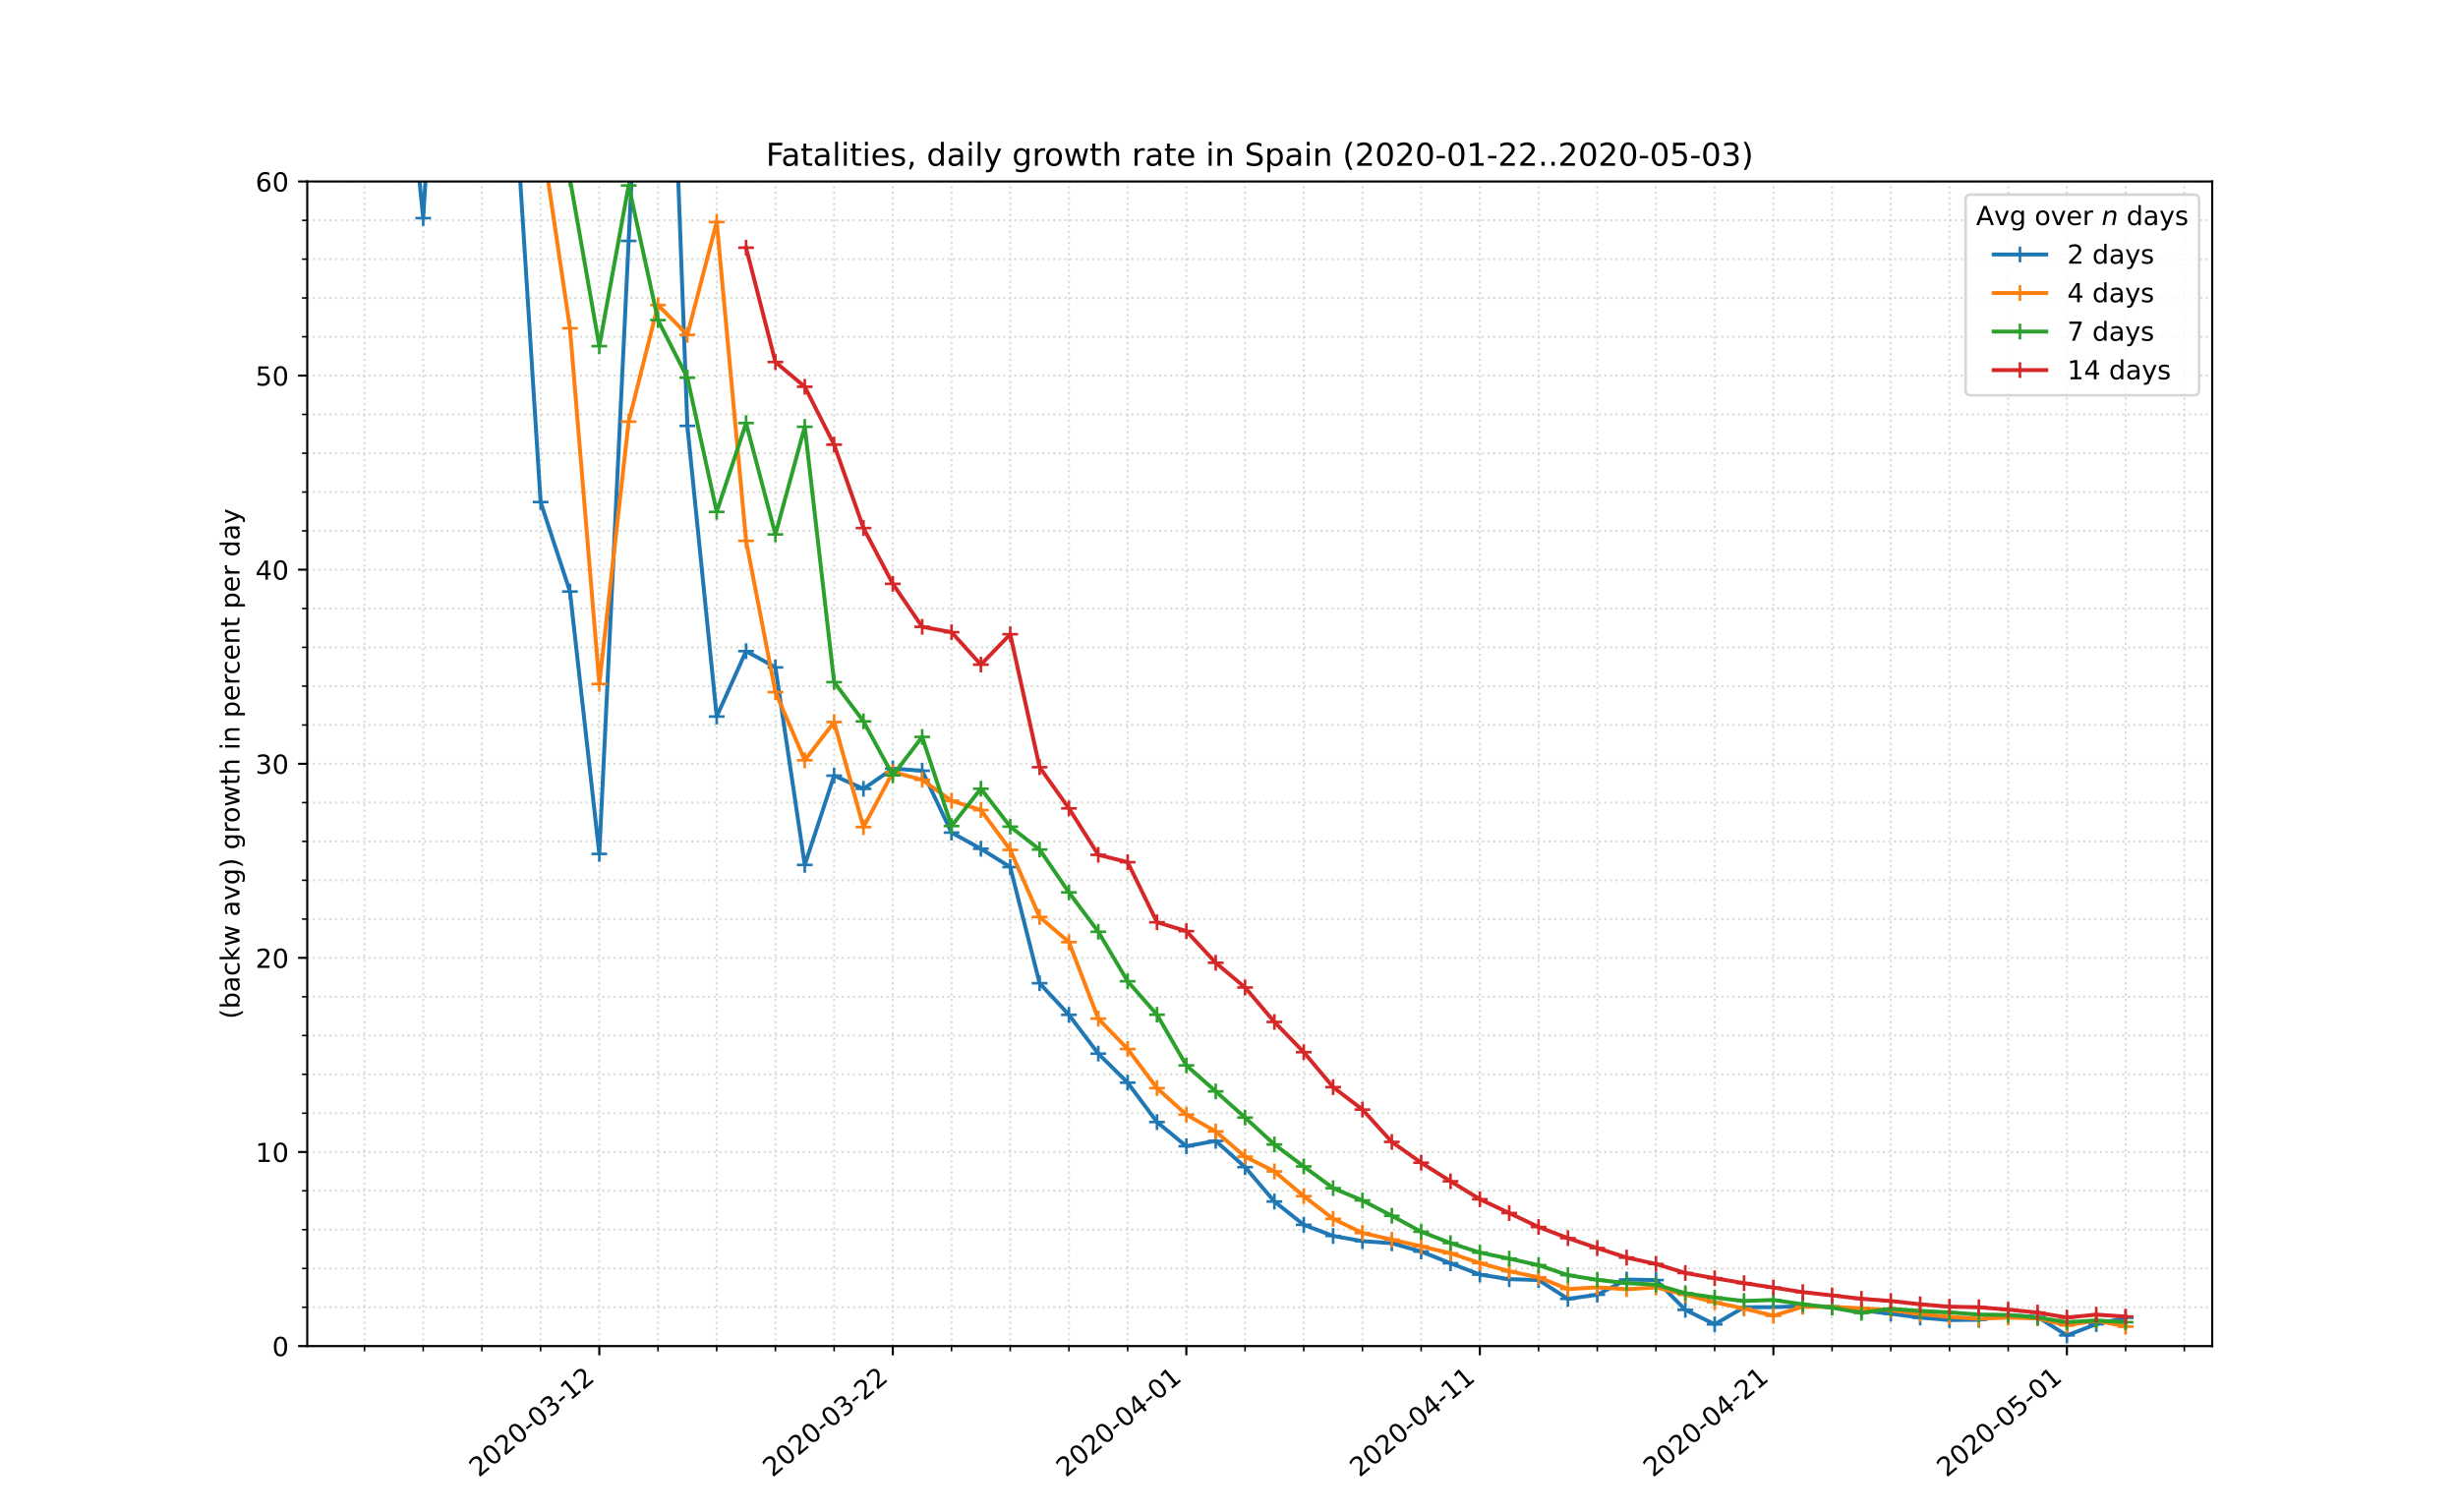<?xml version="1.0" encoding="utf-8" standalone="no"?>
<!DOCTYPE svg PUBLIC "-//W3C//DTD SVG 1.1//EN"
  "http://www.w3.org/Graphics/SVG/1.1/DTD/svg11.dtd">
<!-- Created with matplotlib (https://matplotlib.org/) -->
<svg height="576pt" version="1.1" viewBox="0 0 936 576" width="936pt" xmlns="http://www.w3.org/2000/svg" xmlns:xlink="http://www.w3.org/1999/xlink">
 <defs>
  <style type="text/css">
*{stroke-linecap:butt;stroke-linejoin:round;}
  </style>
 </defs>
 <g id="figure_1">
  <g id="patch_1">
   <path d="M 0 576 
L 936 576 
L 936 0 
L 0 0 
z
" style="fill:#ffffff;"/>
  </g>
  <g id="axes_1">
   <g id="patch_2">
    <path d="M 117 512.64 
L 842.4 512.64 
L 842.4 69.12 
L 117 69.12 
z
" style="fill:#ffffff;"/>
   </g>
   <g id="matplotlib.axis_1">
    <g id="xtick_1">
     <g id="line2d_1">
      <path clip-path="url(#pa5c55f3be1)" d="M 228.213 512.64 
L 228.213 69.12 
" style="fill:none;stroke:#d8dcd6;stroke-dasharray:0.8,1.32;stroke-dashoffset:0;stroke-width:0.8;"/>
     </g>
     <g id="line2d_2">
      <defs>
       <path d="M 0 0 
L 0 3.5 
" id="mb0f9529e4e" style="stroke:#000000;stroke-width:0.8;"/>
      </defs>
      <g>
       <use style="stroke:#000000;stroke-width:0.8;" x="228.213" xlink:href="#mb0f9529e4e" y="512.64"/>
      </g>
     </g>
     <g id="text_1">
      <!-- 2020-03-12 -->
      <defs>
       <path d="M 19.188 8.297 
L 53.609 8.297 
L 53.609 0 
L 7.328 0 
L 7.328 8.297 
Q 12.938 14.109 22.625 23.891 
Q 32.328 33.688 34.812 36.531 
Q 39.547 41.844 41.422 45.531 
Q 43.312 49.219 43.312 52.781 
Q 43.312 58.594 39.234 62.25 
Q 35.156 65.922 28.609 65.922 
Q 23.969 65.922 18.812 64.312 
Q 13.672 62.703 7.812 59.422 
L 7.812 69.391 
Q 13.766 71.781 18.938 73 
Q 24.125 74.219 28.422 74.219 
Q 39.75 74.219 46.484 68.547 
Q 53.219 62.891 53.219 53.422 
Q 53.219 48.922 51.531 44.891 
Q 49.859 40.875 45.406 35.406 
Q 44.188 33.984 37.641 27.219 
Q 31.109 20.453 19.188 8.297 
z
" id="DejaVuSans-50"/>
       <path d="M 31.781 66.406 
Q 24.172 66.406 20.328 58.906 
Q 16.5 51.422 16.5 36.375 
Q 16.5 21.391 20.328 13.891 
Q 24.172 6.391 31.781 6.391 
Q 39.453 6.391 43.281 13.891 
Q 47.125 21.391 47.125 36.375 
Q 47.125 51.422 43.281 58.906 
Q 39.453 66.406 31.781 66.406 
z
M 31.781 74.219 
Q 44.047 74.219 50.516 64.516 
Q 56.984 54.828 56.984 36.375 
Q 56.984 17.969 50.516 8.266 
Q 44.047 -1.422 31.781 -1.422 
Q 19.531 -1.422 13.062 8.266 
Q 6.594 17.969 6.594 36.375 
Q 6.594 54.828 13.062 64.516 
Q 19.531 74.219 31.781 74.219 
z
" id="DejaVuSans-48"/>
       <path d="M 4.891 31.391 
L 31.203 31.391 
L 31.203 23.391 
L 4.891 23.391 
z
" id="DejaVuSans-45"/>
       <path d="M 40.578 39.312 
Q 47.656 37.797 51.625 33 
Q 55.609 28.219 55.609 21.188 
Q 55.609 10.406 48.188 4.484 
Q 40.766 -1.422 27.094 -1.422 
Q 22.516 -1.422 17.656 -0.516 
Q 12.797 0.391 7.625 2.203 
L 7.625 11.719 
Q 11.719 9.328 16.594 8.109 
Q 21.484 6.891 26.812 6.891 
Q 36.078 6.891 40.938 10.547 
Q 45.797 14.203 45.797 21.188 
Q 45.797 27.641 41.281 31.266 
Q 36.766 34.906 28.719 34.906 
L 20.219 34.906 
L 20.219 43.016 
L 29.109 43.016 
Q 36.375 43.016 40.234 45.922 
Q 44.094 48.828 44.094 54.297 
Q 44.094 59.906 40.109 62.906 
Q 36.141 65.922 28.719 65.922 
Q 24.656 65.922 20.016 65.031 
Q 15.375 64.156 9.812 62.312 
L 9.812 71.094 
Q 15.438 72.656 20.344 73.438 
Q 25.25 74.219 29.594 74.219 
Q 40.828 74.219 47.359 69.109 
Q 53.906 64.016 53.906 55.328 
Q 53.906 49.266 50.438 45.094 
Q 46.969 40.922 40.578 39.312 
z
" id="DejaVuSans-51"/>
       <path d="M 12.406 8.297 
L 28.516 8.297 
L 28.516 63.922 
L 10.984 60.406 
L 10.984 69.391 
L 28.422 72.906 
L 38.281 72.906 
L 38.281 8.297 
L 54.391 8.297 
L 54.391 0 
L 12.406 0 
z
" id="DejaVuSans-49"/>
      </defs>
      <g transform="translate(182.357 562.817)rotate(-40)scale(0.1 -0.1)">
       <use xlink:href="#DejaVuSans-50"/>
       <use x="63.623" xlink:href="#DejaVuSans-48"/>
       <use x="127.246" xlink:href="#DejaVuSans-50"/>
       <use x="190.869" xlink:href="#DejaVuSans-48"/>
       <use x="254.492" xlink:href="#DejaVuSans-45"/>
       <use x="290.576" xlink:href="#DejaVuSans-48"/>
       <use x="354.199" xlink:href="#DejaVuSans-51"/>
       <use x="417.822" xlink:href="#DejaVuSans-45"/>
       <use x="453.906" xlink:href="#DejaVuSans-49"/>
       <use x="517.529" xlink:href="#DejaVuSans-50"/>
      </g>
     </g>
    </g>
    <g id="xtick_2">
     <g id="line2d_3">
      <path clip-path="url(#pa5c55f3be1)" d="M 339.985 512.64 
L 339.985 69.12 
" style="fill:none;stroke:#d8dcd6;stroke-dasharray:0.8,1.32;stroke-dashoffset:0;stroke-width:0.8;"/>
     </g>
     <g id="line2d_4">
      <g>
       <use style="stroke:#000000;stroke-width:0.8;" x="339.985" xlink:href="#mb0f9529e4e" y="512.64"/>
      </g>
     </g>
     <g id="text_2">
      <!-- 2020-03-22 -->
      <g transform="translate(294.129 562.817)rotate(-40)scale(0.1 -0.1)">
       <use xlink:href="#DejaVuSans-50"/>
       <use x="63.623" xlink:href="#DejaVuSans-48"/>
       <use x="127.246" xlink:href="#DejaVuSans-50"/>
       <use x="190.869" xlink:href="#DejaVuSans-48"/>
       <use x="254.492" xlink:href="#DejaVuSans-45"/>
       <use x="290.576" xlink:href="#DejaVuSans-48"/>
       <use x="354.199" xlink:href="#DejaVuSans-51"/>
       <use x="417.822" xlink:href="#DejaVuSans-45"/>
       <use x="453.906" xlink:href="#DejaVuSans-50"/>
       <use x="517.529" xlink:href="#DejaVuSans-50"/>
      </g>
     </g>
    </g>
    <g id="xtick_3">
     <g id="line2d_5">
      <path clip-path="url(#pa5c55f3be1)" d="M 451.757 512.64 
L 451.757 69.12 
" style="fill:none;stroke:#d8dcd6;stroke-dasharray:0.8,1.32;stroke-dashoffset:0;stroke-width:0.8;"/>
     </g>
     <g id="line2d_6">
      <g>
       <use style="stroke:#000000;stroke-width:0.8;" x="451.757" xlink:href="#mb0f9529e4e" y="512.64"/>
      </g>
     </g>
     <g id="text_3">
      <!-- 2020-04-01 -->
      <defs>
       <path d="M 37.797 64.312 
L 12.891 25.391 
L 37.797 25.391 
z
M 35.203 72.906 
L 47.609 72.906 
L 47.609 25.391 
L 58.016 25.391 
L 58.016 17.188 
L 47.609 17.188 
L 47.609 0 
L 37.797 0 
L 37.797 17.188 
L 4.891 17.188 
L 4.891 26.703 
z
" id="DejaVuSans-52"/>
      </defs>
      <g transform="translate(405.901 562.817)rotate(-40)scale(0.1 -0.1)">
       <use xlink:href="#DejaVuSans-50"/>
       <use x="63.623" xlink:href="#DejaVuSans-48"/>
       <use x="127.246" xlink:href="#DejaVuSans-50"/>
       <use x="190.869" xlink:href="#DejaVuSans-48"/>
       <use x="254.492" xlink:href="#DejaVuSans-45"/>
       <use x="290.576" xlink:href="#DejaVuSans-48"/>
       <use x="354.199" xlink:href="#DejaVuSans-52"/>
       <use x="417.822" xlink:href="#DejaVuSans-45"/>
       <use x="453.906" xlink:href="#DejaVuSans-48"/>
       <use x="517.529" xlink:href="#DejaVuSans-49"/>
      </g>
     </g>
    </g>
    <g id="xtick_4">
     <g id="line2d_7">
      <path clip-path="url(#pa5c55f3be1)" d="M 563.529 512.64 
L 563.529 69.12 
" style="fill:none;stroke:#d8dcd6;stroke-dasharray:0.8,1.32;stroke-dashoffset:0;stroke-width:0.8;"/>
     </g>
     <g id="line2d_8">
      <g>
       <use style="stroke:#000000;stroke-width:0.8;" x="563.529" xlink:href="#mb0f9529e4e" y="512.64"/>
      </g>
     </g>
     <g id="text_4">
      <!-- 2020-04-11 -->
      <g transform="translate(517.673 562.817)rotate(-40)scale(0.1 -0.1)">
       <use xlink:href="#DejaVuSans-50"/>
       <use x="63.623" xlink:href="#DejaVuSans-48"/>
       <use x="127.246" xlink:href="#DejaVuSans-50"/>
       <use x="190.869" xlink:href="#DejaVuSans-48"/>
       <use x="254.492" xlink:href="#DejaVuSans-45"/>
       <use x="290.576" xlink:href="#DejaVuSans-48"/>
       <use x="354.199" xlink:href="#DejaVuSans-52"/>
       <use x="417.822" xlink:href="#DejaVuSans-45"/>
       <use x="453.906" xlink:href="#DejaVuSans-49"/>
       <use x="517.529" xlink:href="#DejaVuSans-49"/>
      </g>
     </g>
    </g>
    <g id="xtick_5">
     <g id="line2d_9">
      <path clip-path="url(#pa5c55f3be1)" d="M 675.301 512.64 
L 675.301 69.12 
" style="fill:none;stroke:#d8dcd6;stroke-dasharray:0.8,1.32;stroke-dashoffset:0;stroke-width:0.8;"/>
     </g>
     <g id="line2d_10">
      <g>
       <use style="stroke:#000000;stroke-width:0.8;" x="675.301" xlink:href="#mb0f9529e4e" y="512.64"/>
      </g>
     </g>
     <g id="text_5">
      <!-- 2020-04-21 -->
      <g transform="translate(629.445 562.817)rotate(-40)scale(0.1 -0.1)">
       <use xlink:href="#DejaVuSans-50"/>
       <use x="63.623" xlink:href="#DejaVuSans-48"/>
       <use x="127.246" xlink:href="#DejaVuSans-50"/>
       <use x="190.869" xlink:href="#DejaVuSans-48"/>
       <use x="254.492" xlink:href="#DejaVuSans-45"/>
       <use x="290.576" xlink:href="#DejaVuSans-48"/>
       <use x="354.199" xlink:href="#DejaVuSans-52"/>
       <use x="417.822" xlink:href="#DejaVuSans-45"/>
       <use x="453.906" xlink:href="#DejaVuSans-50"/>
       <use x="517.529" xlink:href="#DejaVuSans-49"/>
      </g>
     </g>
    </g>
    <g id="xtick_6">
     <g id="line2d_11">
      <path clip-path="url(#pa5c55f3be1)" d="M 787.073 512.64 
L 787.073 69.12 
" style="fill:none;stroke:#d8dcd6;stroke-dasharray:0.8,1.32;stroke-dashoffset:0;stroke-width:0.8;"/>
     </g>
     <g id="line2d_12">
      <g>
       <use style="stroke:#000000;stroke-width:0.8;" x="787.073" xlink:href="#mb0f9529e4e" y="512.64"/>
      </g>
     </g>
     <g id="text_6">
      <!-- 2020-05-01 -->
      <defs>
       <path d="M 10.797 72.906 
L 49.516 72.906 
L 49.516 64.594 
L 19.828 64.594 
L 19.828 46.734 
Q 21.969 47.469 24.109 47.828 
Q 26.266 48.188 28.422 48.188 
Q 40.625 48.188 47.75 41.5 
Q 54.891 34.812 54.891 23.391 
Q 54.891 11.625 47.562 5.094 
Q 40.234 -1.422 26.906 -1.422 
Q 22.312 -1.422 17.547 -0.641 
Q 12.797 0.141 7.719 1.703 
L 7.719 11.625 
Q 12.109 9.234 16.797 8.062 
Q 21.484 6.891 26.703 6.891 
Q 35.156 6.891 40.078 11.328 
Q 45.016 15.766 45.016 23.391 
Q 45.016 31 40.078 35.438 
Q 35.156 39.891 26.703 39.891 
Q 22.75 39.891 18.812 39.016 
Q 14.891 38.141 10.797 36.281 
z
" id="DejaVuSans-53"/>
      </defs>
      <g transform="translate(741.217 562.817)rotate(-40)scale(0.1 -0.1)">
       <use xlink:href="#DejaVuSans-50"/>
       <use x="63.623" xlink:href="#DejaVuSans-48"/>
       <use x="127.246" xlink:href="#DejaVuSans-50"/>
       <use x="190.869" xlink:href="#DejaVuSans-48"/>
       <use x="254.492" xlink:href="#DejaVuSans-45"/>
       <use x="290.576" xlink:href="#DejaVuSans-48"/>
       <use x="354.199" xlink:href="#DejaVuSans-53"/>
       <use x="417.822" xlink:href="#DejaVuSans-45"/>
       <use x="453.906" xlink:href="#DejaVuSans-48"/>
       <use x="517.529" xlink:href="#DejaVuSans-49"/>
      </g>
     </g>
    </g>
    <g id="xtick_7">
     <g id="line2d_13">
      <path clip-path="url(#pa5c55f3be1)" d="M 138.796 512.64 
L 138.796 69.12 
" style="fill:none;stroke:#d8dcd6;stroke-dasharray:0.8,1.32;stroke-dashoffset:0;stroke-width:0.8;"/>
     </g>
     <g id="line2d_14">
      <defs>
       <path d="M 0 0 
L 0 2 
" id="m63268ddf17" style="stroke:#000000;stroke-width:0.6;"/>
      </defs>
      <g>
       <use style="stroke:#000000;stroke-width:0.6;" x="138.796" xlink:href="#m63268ddf17" y="512.64"/>
      </g>
     </g>
    </g>
    <g id="xtick_8">
     <g id="line2d_15">
      <path clip-path="url(#pa5c55f3be1)" d="M 161.15 512.64 
L 161.15 69.12 
" style="fill:none;stroke:#d8dcd6;stroke-dasharray:0.8,1.32;stroke-dashoffset:0;stroke-width:0.8;"/>
     </g>
     <g id="line2d_16">
      <g>
       <use style="stroke:#000000;stroke-width:0.6;" x="161.15" xlink:href="#m63268ddf17" y="512.64"/>
      </g>
     </g>
    </g>
    <g id="xtick_9">
     <g id="line2d_17">
      <path clip-path="url(#pa5c55f3be1)" d="M 183.504 512.64 
L 183.504 69.12 
" style="fill:none;stroke:#d8dcd6;stroke-dasharray:0.8,1.32;stroke-dashoffset:0;stroke-width:0.8;"/>
     </g>
     <g id="line2d_18">
      <g>
       <use style="stroke:#000000;stroke-width:0.6;" x="183.504" xlink:href="#m63268ddf17" y="512.64"/>
      </g>
     </g>
    </g>
    <g id="xtick_10">
     <g id="line2d_19">
      <path clip-path="url(#pa5c55f3be1)" d="M 205.859 512.64 
L 205.859 69.12 
" style="fill:none;stroke:#d8dcd6;stroke-dasharray:0.8,1.32;stroke-dashoffset:0;stroke-width:0.8;"/>
     </g>
     <g id="line2d_20">
      <g>
       <use style="stroke:#000000;stroke-width:0.6;" x="205.859" xlink:href="#m63268ddf17" y="512.64"/>
      </g>
     </g>
    </g>
    <g id="xtick_11">
     <g id="line2d_21">
      <path clip-path="url(#pa5c55f3be1)" d="M 250.567 512.64 
L 250.567 69.12 
" style="fill:none;stroke:#d8dcd6;stroke-dasharray:0.8,1.32;stroke-dashoffset:0;stroke-width:0.8;"/>
     </g>
     <g id="line2d_22">
      <g>
       <use style="stroke:#000000;stroke-width:0.6;" x="250.567" xlink:href="#m63268ddf17" y="512.64"/>
      </g>
     </g>
    </g>
    <g id="xtick_12">
     <g id="line2d_23">
      <path clip-path="url(#pa5c55f3be1)" d="M 272.922 512.64 
L 272.922 69.12 
" style="fill:none;stroke:#d8dcd6;stroke-dasharray:0.8,1.32;stroke-dashoffset:0;stroke-width:0.8;"/>
     </g>
     <g id="line2d_24">
      <g>
       <use style="stroke:#000000;stroke-width:0.6;" x="272.922" xlink:href="#m63268ddf17" y="512.64"/>
      </g>
     </g>
    </g>
    <g id="xtick_13">
     <g id="line2d_25">
      <path clip-path="url(#pa5c55f3be1)" d="M 295.276 512.64 
L 295.276 69.12 
" style="fill:none;stroke:#d8dcd6;stroke-dasharray:0.8,1.32;stroke-dashoffset:0;stroke-width:0.8;"/>
     </g>
     <g id="line2d_26">
      <g>
       <use style="stroke:#000000;stroke-width:0.6;" x="295.276" xlink:href="#m63268ddf17" y="512.64"/>
      </g>
     </g>
    </g>
    <g id="xtick_14">
     <g id="line2d_27">
      <path clip-path="url(#pa5c55f3be1)" d="M 317.631 512.64 
L 317.631 69.12 
" style="fill:none;stroke:#d8dcd6;stroke-dasharray:0.8,1.32;stroke-dashoffset:0;stroke-width:0.8;"/>
     </g>
     <g id="line2d_28">
      <g>
       <use style="stroke:#000000;stroke-width:0.6;" x="317.631" xlink:href="#m63268ddf17" y="512.64"/>
      </g>
     </g>
    </g>
    <g id="xtick_15">
     <g id="line2d_29">
      <path clip-path="url(#pa5c55f3be1)" d="M 362.339 512.64 
L 362.339 69.12 
" style="fill:none;stroke:#d8dcd6;stroke-dasharray:0.8,1.32;stroke-dashoffset:0;stroke-width:0.8;"/>
     </g>
     <g id="line2d_30">
      <g>
       <use style="stroke:#000000;stroke-width:0.6;" x="362.339" xlink:href="#m63268ddf17" y="512.64"/>
      </g>
     </g>
    </g>
    <g id="xtick_16">
     <g id="line2d_31">
      <path clip-path="url(#pa5c55f3be1)" d="M 384.694 512.64 
L 384.694 69.12 
" style="fill:none;stroke:#d8dcd6;stroke-dasharray:0.8,1.32;stroke-dashoffset:0;stroke-width:0.8;"/>
     </g>
     <g id="line2d_32">
      <g>
       <use style="stroke:#000000;stroke-width:0.6;" x="384.694" xlink:href="#m63268ddf17" y="512.64"/>
      </g>
     </g>
    </g>
    <g id="xtick_17">
     <g id="line2d_33">
      <path clip-path="url(#pa5c55f3be1)" d="M 407.048 512.64 
L 407.048 69.12 
" style="fill:none;stroke:#d8dcd6;stroke-dasharray:0.8,1.32;stroke-dashoffset:0;stroke-width:0.8;"/>
     </g>
     <g id="line2d_34">
      <g>
       <use style="stroke:#000000;stroke-width:0.6;" x="407.048" xlink:href="#m63268ddf17" y="512.64"/>
      </g>
     </g>
    </g>
    <g id="xtick_18">
     <g id="line2d_35">
      <path clip-path="url(#pa5c55f3be1)" d="M 429.403 512.64 
L 429.403 69.12 
" style="fill:none;stroke:#d8dcd6;stroke-dasharray:0.8,1.32;stroke-dashoffset:0;stroke-width:0.8;"/>
     </g>
     <g id="line2d_36">
      <g>
       <use style="stroke:#000000;stroke-width:0.6;" x="429.403" xlink:href="#m63268ddf17" y="512.64"/>
      </g>
     </g>
    </g>
    <g id="xtick_19">
     <g id="line2d_37">
      <path clip-path="url(#pa5c55f3be1)" d="M 474.111 512.64 
L 474.111 69.12 
" style="fill:none;stroke:#d8dcd6;stroke-dasharray:0.8,1.32;stroke-dashoffset:0;stroke-width:0.8;"/>
     </g>
     <g id="line2d_38">
      <g>
       <use style="stroke:#000000;stroke-width:0.6;" x="474.111" xlink:href="#m63268ddf17" y="512.64"/>
      </g>
     </g>
    </g>
    <g id="xtick_20">
     <g id="line2d_39">
      <path clip-path="url(#pa5c55f3be1)" d="M 496.466 512.64 
L 496.466 69.12 
" style="fill:none;stroke:#d8dcd6;stroke-dasharray:0.8,1.32;stroke-dashoffset:0;stroke-width:0.8;"/>
     </g>
     <g id="line2d_40">
      <g>
       <use style="stroke:#000000;stroke-width:0.6;" x="496.466" xlink:href="#m63268ddf17" y="512.64"/>
      </g>
     </g>
    </g>
    <g id="xtick_21">
     <g id="line2d_41">
      <path clip-path="url(#pa5c55f3be1)" d="M 518.82 512.64 
L 518.82 69.12 
" style="fill:none;stroke:#d8dcd6;stroke-dasharray:0.8,1.32;stroke-dashoffset:0;stroke-width:0.8;"/>
     </g>
     <g id="line2d_42">
      <g>
       <use style="stroke:#000000;stroke-width:0.6;" x="518.82" xlink:href="#m63268ddf17" y="512.64"/>
      </g>
     </g>
    </g>
    <g id="xtick_22">
     <g id="line2d_43">
      <path clip-path="url(#pa5c55f3be1)" d="M 541.175 512.64 
L 541.175 69.12 
" style="fill:none;stroke:#d8dcd6;stroke-dasharray:0.8,1.32;stroke-dashoffset:0;stroke-width:0.8;"/>
     </g>
     <g id="line2d_44">
      <g>
       <use style="stroke:#000000;stroke-width:0.6;" x="541.175" xlink:href="#m63268ddf17" y="512.64"/>
      </g>
     </g>
    </g>
    <g id="xtick_23">
     <g id="line2d_45">
      <path clip-path="url(#pa5c55f3be1)" d="M 585.883 512.64 
L 585.883 69.12 
" style="fill:none;stroke:#d8dcd6;stroke-dasharray:0.8,1.32;stroke-dashoffset:0;stroke-width:0.8;"/>
     </g>
     <g id="line2d_46">
      <g>
       <use style="stroke:#000000;stroke-width:0.6;" x="585.883" xlink:href="#m63268ddf17" y="512.64"/>
      </g>
     </g>
    </g>
    <g id="xtick_24">
     <g id="line2d_47">
      <path clip-path="url(#pa5c55f3be1)" d="M 608.238 512.64 
L 608.238 69.12 
" style="fill:none;stroke:#d8dcd6;stroke-dasharray:0.8,1.32;stroke-dashoffset:0;stroke-width:0.8;"/>
     </g>
     <g id="line2d_48">
      <g>
       <use style="stroke:#000000;stroke-width:0.6;" x="608.238" xlink:href="#m63268ddf17" y="512.64"/>
      </g>
     </g>
    </g>
    <g id="xtick_25">
     <g id="line2d_49">
      <path clip-path="url(#pa5c55f3be1)" d="M 630.592 512.64 
L 630.592 69.12 
" style="fill:none;stroke:#d8dcd6;stroke-dasharray:0.8,1.32;stroke-dashoffset:0;stroke-width:0.8;"/>
     </g>
     <g id="line2d_50">
      <g>
       <use style="stroke:#000000;stroke-width:0.6;" x="630.592" xlink:href="#m63268ddf17" y="512.64"/>
      </g>
     </g>
    </g>
    <g id="xtick_26">
     <g id="line2d_51">
      <path clip-path="url(#pa5c55f3be1)" d="M 652.947 512.64 
L 652.947 69.12 
" style="fill:none;stroke:#d8dcd6;stroke-dasharray:0.8,1.32;stroke-dashoffset:0;stroke-width:0.8;"/>
     </g>
     <g id="line2d_52">
      <g>
       <use style="stroke:#000000;stroke-width:0.6;" x="652.947" xlink:href="#m63268ddf17" y="512.64"/>
      </g>
     </g>
    </g>
    <g id="xtick_27">
     <g id="line2d_53">
      <path clip-path="url(#pa5c55f3be1)" d="M 697.655 512.64 
L 697.655 69.12 
" style="fill:none;stroke:#d8dcd6;stroke-dasharray:0.8,1.32;stroke-dashoffset:0;stroke-width:0.8;"/>
     </g>
     <g id="line2d_54">
      <g>
       <use style="stroke:#000000;stroke-width:0.6;" x="697.655" xlink:href="#m63268ddf17" y="512.64"/>
      </g>
     </g>
    </g>
    <g id="xtick_28">
     <g id="line2d_55">
      <path clip-path="url(#pa5c55f3be1)" d="M 720.01 512.64 
L 720.01 69.12 
" style="fill:none;stroke:#d8dcd6;stroke-dasharray:0.8,1.32;stroke-dashoffset:0;stroke-width:0.8;"/>
     </g>
     <g id="line2d_56">
      <g>
       <use style="stroke:#000000;stroke-width:0.6;" x="720.01" xlink:href="#m63268ddf17" y="512.64"/>
      </g>
     </g>
    </g>
    <g id="xtick_29">
     <g id="line2d_57">
      <path clip-path="url(#pa5c55f3be1)" d="M 742.364 512.64 
L 742.364 69.12 
" style="fill:none;stroke:#d8dcd6;stroke-dasharray:0.8,1.32;stroke-dashoffset:0;stroke-width:0.8;"/>
     </g>
     <g id="line2d_58">
      <g>
       <use style="stroke:#000000;stroke-width:0.6;" x="742.364" xlink:href="#m63268ddf17" y="512.64"/>
      </g>
     </g>
    </g>
    <g id="xtick_30">
     <g id="line2d_59">
      <path clip-path="url(#pa5c55f3be1)" d="M 764.718 512.64 
L 764.718 69.12 
" style="fill:none;stroke:#d8dcd6;stroke-dasharray:0.8,1.32;stroke-dashoffset:0;stroke-width:0.8;"/>
     </g>
     <g id="line2d_60">
      <g>
       <use style="stroke:#000000;stroke-width:0.6;" x="764.718" xlink:href="#m63268ddf17" y="512.64"/>
      </g>
     </g>
    </g>
    <g id="xtick_31">
     <g id="line2d_61">
      <path clip-path="url(#pa5c55f3be1)" d="M 809.427 512.64 
L 809.427 69.12 
" style="fill:none;stroke:#d8dcd6;stroke-dasharray:0.8,1.32;stroke-dashoffset:0;stroke-width:0.8;"/>
     </g>
     <g id="line2d_62">
      <g>
       <use style="stroke:#000000;stroke-width:0.6;" x="809.427" xlink:href="#m63268ddf17" y="512.64"/>
      </g>
     </g>
    </g>
    <g id="xtick_32">
     <g id="line2d_63">
      <path clip-path="url(#pa5c55f3be1)" d="M 831.782 512.64 
L 831.782 69.12 
" style="fill:none;stroke:#d8dcd6;stroke-dasharray:0.8,1.32;stroke-dashoffset:0;stroke-width:0.8;"/>
     </g>
     <g id="line2d_64">
      <g>
       <use style="stroke:#000000;stroke-width:0.6;" x="831.782" xlink:href="#m63268ddf17" y="512.64"/>
      </g>
     </g>
    </g>
   </g>
   <g id="matplotlib.axis_2">
    <g id="ytick_1">
     <g id="line2d_65">
      <path clip-path="url(#pa5c55f3be1)" d="M 117 512.64 
L 842.4 512.64 
" style="fill:none;stroke:#d8dcd6;stroke-dasharray:0.8,1.32;stroke-dashoffset:0;stroke-width:0.8;"/>
     </g>
     <g id="line2d_66">
      <defs>
       <path d="M 0 0 
L -3.5 0 
" id="m0a065436e5" style="stroke:#000000;stroke-width:0.8;"/>
      </defs>
      <g>
       <use style="stroke:#000000;stroke-width:0.8;" x="117" xlink:href="#m0a065436e5" y="512.64"/>
      </g>
     </g>
     <g id="text_7">
      <!-- 0 -->
      <g transform="translate(103.638 516.439)scale(0.1 -0.1)">
       <use xlink:href="#DejaVuSans-48"/>
      </g>
     </g>
    </g>
    <g id="ytick_2">
     <g id="line2d_67">
      <path clip-path="url(#pa5c55f3be1)" d="M 117 438.72 
L 842.4 438.72 
" style="fill:none;stroke:#d8dcd6;stroke-dasharray:0.8,1.32;stroke-dashoffset:0;stroke-width:0.8;"/>
     </g>
     <g id="line2d_68">
      <g>
       <use style="stroke:#000000;stroke-width:0.8;" x="117" xlink:href="#m0a065436e5" y="438.72"/>
      </g>
     </g>
     <g id="text_8">
      <!-- 10 -->
      <g transform="translate(97.275 442.519)scale(0.1 -0.1)">
       <use xlink:href="#DejaVuSans-49"/>
       <use x="63.623" xlink:href="#DejaVuSans-48"/>
      </g>
     </g>
    </g>
    <g id="ytick_3">
     <g id="line2d_69">
      <path clip-path="url(#pa5c55f3be1)" d="M 117 364.8 
L 842.4 364.8 
" style="fill:none;stroke:#d8dcd6;stroke-dasharray:0.8,1.32;stroke-dashoffset:0;stroke-width:0.8;"/>
     </g>
     <g id="line2d_70">
      <g>
       <use style="stroke:#000000;stroke-width:0.8;" x="117" xlink:href="#m0a065436e5" y="364.8"/>
      </g>
     </g>
     <g id="text_9">
      <!-- 20 -->
      <g transform="translate(97.275 368.599)scale(0.1 -0.1)">
       <use xlink:href="#DejaVuSans-50"/>
       <use x="63.623" xlink:href="#DejaVuSans-48"/>
      </g>
     </g>
    </g>
    <g id="ytick_4">
     <g id="line2d_71">
      <path clip-path="url(#pa5c55f3be1)" d="M 117 290.88 
L 842.4 290.88 
" style="fill:none;stroke:#d8dcd6;stroke-dasharray:0.8,1.32;stroke-dashoffset:0;stroke-width:0.8;"/>
     </g>
     <g id="line2d_72">
      <g>
       <use style="stroke:#000000;stroke-width:0.8;" x="117" xlink:href="#m0a065436e5" y="290.88"/>
      </g>
     </g>
     <g id="text_10">
      <!-- 30 -->
      <g transform="translate(97.275 294.679)scale(0.1 -0.1)">
       <use xlink:href="#DejaVuSans-51"/>
       <use x="63.623" xlink:href="#DejaVuSans-48"/>
      </g>
     </g>
    </g>
    <g id="ytick_5">
     <g id="line2d_73">
      <path clip-path="url(#pa5c55f3be1)" d="M 117 216.96 
L 842.4 216.96 
" style="fill:none;stroke:#d8dcd6;stroke-dasharray:0.8,1.32;stroke-dashoffset:0;stroke-width:0.8;"/>
     </g>
     <g id="line2d_74">
      <g>
       <use style="stroke:#000000;stroke-width:0.8;" x="117" xlink:href="#m0a065436e5" y="216.96"/>
      </g>
     </g>
     <g id="text_11">
      <!-- 40 -->
      <g transform="translate(97.275 220.759)scale(0.1 -0.1)">
       <use xlink:href="#DejaVuSans-52"/>
       <use x="63.623" xlink:href="#DejaVuSans-48"/>
      </g>
     </g>
    </g>
    <g id="ytick_6">
     <g id="line2d_75">
      <path clip-path="url(#pa5c55f3be1)" d="M 117 143.04 
L 842.4 143.04 
" style="fill:none;stroke:#d8dcd6;stroke-dasharray:0.8,1.32;stroke-dashoffset:0;stroke-width:0.8;"/>
     </g>
     <g id="line2d_76">
      <g>
       <use style="stroke:#000000;stroke-width:0.8;" x="117" xlink:href="#m0a065436e5" y="143.04"/>
      </g>
     </g>
     <g id="text_12">
      <!-- 50 -->
      <g transform="translate(97.275 146.839)scale(0.1 -0.1)">
       <use xlink:href="#DejaVuSans-53"/>
       <use x="63.623" xlink:href="#DejaVuSans-48"/>
      </g>
     </g>
    </g>
    <g id="ytick_7">
     <g id="line2d_77">
      <path clip-path="url(#pa5c55f3be1)" d="M 117 69.12 
L 842.4 69.12 
" style="fill:none;stroke:#d8dcd6;stroke-dasharray:0.8,1.32;stroke-dashoffset:0;stroke-width:0.8;"/>
     </g>
     <g id="line2d_78">
      <g>
       <use style="stroke:#000000;stroke-width:0.8;" x="117" xlink:href="#m0a065436e5" y="69.12"/>
      </g>
     </g>
     <g id="text_13">
      <!-- 60 -->
      <defs>
       <path d="M 33.016 40.375 
Q 26.375 40.375 22.484 35.828 
Q 18.609 31.297 18.609 23.391 
Q 18.609 15.531 22.484 10.953 
Q 26.375 6.391 33.016 6.391 
Q 39.656 6.391 43.531 10.953 
Q 47.406 15.531 47.406 23.391 
Q 47.406 31.297 43.531 35.828 
Q 39.656 40.375 33.016 40.375 
z
M 52.594 71.297 
L 52.594 62.312 
Q 48.875 64.062 45.094 64.984 
Q 41.312 65.922 37.594 65.922 
Q 27.828 65.922 22.672 59.328 
Q 17.531 52.734 16.797 39.406 
Q 19.672 43.656 24.016 45.922 
Q 28.375 48.188 33.594 48.188 
Q 44.578 48.188 50.953 41.516 
Q 57.328 34.859 57.328 23.391 
Q 57.328 12.156 50.688 5.359 
Q 44.047 -1.422 33.016 -1.422 
Q 20.359 -1.422 13.672 8.266 
Q 6.984 17.969 6.984 36.375 
Q 6.984 53.656 15.188 63.938 
Q 23.391 74.219 37.203 74.219 
Q 40.922 74.219 44.703 73.484 
Q 48.484 72.75 52.594 71.297 
z
" id="DejaVuSans-54"/>
      </defs>
      <g transform="translate(97.275 72.919)scale(0.1 -0.1)">
       <use xlink:href="#DejaVuSans-54"/>
       <use x="63.623" xlink:href="#DejaVuSans-48"/>
      </g>
     </g>
    </g>
    <g id="ytick_8">
     <g id="line2d_79">
      <path clip-path="url(#pa5c55f3be1)" d="M 117 497.856 
L 842.4 497.856 
" style="fill:none;stroke:#d8dcd6;stroke-dasharray:0.8,1.32;stroke-dashoffset:0;stroke-width:0.8;"/>
     </g>
     <g id="line2d_80">
      <defs>
       <path d="M 0 0 
L -2 0 
" id="m0622ef2a2f" style="stroke:#000000;stroke-width:0.6;"/>
      </defs>
      <g>
       <use style="stroke:#000000;stroke-width:0.6;" x="117" xlink:href="#m0622ef2a2f" y="497.856"/>
      </g>
     </g>
    </g>
    <g id="ytick_9">
     <g id="line2d_81">
      <path clip-path="url(#pa5c55f3be1)" d="M 117 483.072 
L 842.4 483.072 
" style="fill:none;stroke:#d8dcd6;stroke-dasharray:0.8,1.32;stroke-dashoffset:0;stroke-width:0.8;"/>
     </g>
     <g id="line2d_82">
      <g>
       <use style="stroke:#000000;stroke-width:0.6;" x="117" xlink:href="#m0622ef2a2f" y="483.072"/>
      </g>
     </g>
    </g>
    <g id="ytick_10">
     <g id="line2d_83">
      <path clip-path="url(#pa5c55f3be1)" d="M 117 468.288 
L 842.4 468.288 
" style="fill:none;stroke:#d8dcd6;stroke-dasharray:0.8,1.32;stroke-dashoffset:0;stroke-width:0.8;"/>
     </g>
     <g id="line2d_84">
      <g>
       <use style="stroke:#000000;stroke-width:0.6;" x="117" xlink:href="#m0622ef2a2f" y="468.288"/>
      </g>
     </g>
    </g>
    <g id="ytick_11">
     <g id="line2d_85">
      <path clip-path="url(#pa5c55f3be1)" d="M 117 453.504 
L 842.4 453.504 
" style="fill:none;stroke:#d8dcd6;stroke-dasharray:0.8,1.32;stroke-dashoffset:0;stroke-width:0.8;"/>
     </g>
     <g id="line2d_86">
      <g>
       <use style="stroke:#000000;stroke-width:0.6;" x="117" xlink:href="#m0622ef2a2f" y="453.504"/>
      </g>
     </g>
    </g>
    <g id="ytick_12">
     <g id="line2d_87">
      <path clip-path="url(#pa5c55f3be1)" d="M 117 423.936 
L 842.4 423.936 
" style="fill:none;stroke:#d8dcd6;stroke-dasharray:0.8,1.32;stroke-dashoffset:0;stroke-width:0.8;"/>
     </g>
     <g id="line2d_88">
      <g>
       <use style="stroke:#000000;stroke-width:0.6;" x="117" xlink:href="#m0622ef2a2f" y="423.936"/>
      </g>
     </g>
    </g>
    <g id="ytick_13">
     <g id="line2d_89">
      <path clip-path="url(#pa5c55f3be1)" d="M 117 409.152 
L 842.4 409.152 
" style="fill:none;stroke:#d8dcd6;stroke-dasharray:0.8,1.32;stroke-dashoffset:0;stroke-width:0.8;"/>
     </g>
     <g id="line2d_90">
      <g>
       <use style="stroke:#000000;stroke-width:0.6;" x="117" xlink:href="#m0622ef2a2f" y="409.152"/>
      </g>
     </g>
    </g>
    <g id="ytick_14">
     <g id="line2d_91">
      <path clip-path="url(#pa5c55f3be1)" d="M 117 394.368 
L 842.4 394.368 
" style="fill:none;stroke:#d8dcd6;stroke-dasharray:0.8,1.32;stroke-dashoffset:0;stroke-width:0.8;"/>
     </g>
     <g id="line2d_92">
      <g>
       <use style="stroke:#000000;stroke-width:0.6;" x="117" xlink:href="#m0622ef2a2f" y="394.368"/>
      </g>
     </g>
    </g>
    <g id="ytick_15">
     <g id="line2d_93">
      <path clip-path="url(#pa5c55f3be1)" d="M 117 379.584 
L 842.4 379.584 
" style="fill:none;stroke:#d8dcd6;stroke-dasharray:0.8,1.32;stroke-dashoffset:0;stroke-width:0.8;"/>
     </g>
     <g id="line2d_94">
      <g>
       <use style="stroke:#000000;stroke-width:0.6;" x="117" xlink:href="#m0622ef2a2f" y="379.584"/>
      </g>
     </g>
    </g>
    <g id="ytick_16">
     <g id="line2d_95">
      <path clip-path="url(#pa5c55f3be1)" d="M 117 350.016 
L 842.4 350.016 
" style="fill:none;stroke:#d8dcd6;stroke-dasharray:0.8,1.32;stroke-dashoffset:0;stroke-width:0.8;"/>
     </g>
     <g id="line2d_96">
      <g>
       <use style="stroke:#000000;stroke-width:0.6;" x="117" xlink:href="#m0622ef2a2f" y="350.016"/>
      </g>
     </g>
    </g>
    <g id="ytick_17">
     <g id="line2d_97">
      <path clip-path="url(#pa5c55f3be1)" d="M 117 335.232 
L 842.4 335.232 
" style="fill:none;stroke:#d8dcd6;stroke-dasharray:0.8,1.32;stroke-dashoffset:0;stroke-width:0.8;"/>
     </g>
     <g id="line2d_98">
      <g>
       <use style="stroke:#000000;stroke-width:0.6;" x="117" xlink:href="#m0622ef2a2f" y="335.232"/>
      </g>
     </g>
    </g>
    <g id="ytick_18">
     <g id="line2d_99">
      <path clip-path="url(#pa5c55f3be1)" d="M 117 320.448 
L 842.4 320.448 
" style="fill:none;stroke:#d8dcd6;stroke-dasharray:0.8,1.32;stroke-dashoffset:0;stroke-width:0.8;"/>
     </g>
     <g id="line2d_100">
      <g>
       <use style="stroke:#000000;stroke-width:0.6;" x="117" xlink:href="#m0622ef2a2f" y="320.448"/>
      </g>
     </g>
    </g>
    <g id="ytick_19">
     <g id="line2d_101">
      <path clip-path="url(#pa5c55f3be1)" d="M 117 305.664 
L 842.4 305.664 
" style="fill:none;stroke:#d8dcd6;stroke-dasharray:0.8,1.32;stroke-dashoffset:0;stroke-width:0.8;"/>
     </g>
     <g id="line2d_102">
      <g>
       <use style="stroke:#000000;stroke-width:0.6;" x="117" xlink:href="#m0622ef2a2f" y="305.664"/>
      </g>
     </g>
    </g>
    <g id="ytick_20">
     <g id="line2d_103">
      <path clip-path="url(#pa5c55f3be1)" d="M 117 276.096 
L 842.4 276.096 
" style="fill:none;stroke:#d8dcd6;stroke-dasharray:0.8,1.32;stroke-dashoffset:0;stroke-width:0.8;"/>
     </g>
     <g id="line2d_104">
      <g>
       <use style="stroke:#000000;stroke-width:0.6;" x="117" xlink:href="#m0622ef2a2f" y="276.096"/>
      </g>
     </g>
    </g>
    <g id="ytick_21">
     <g id="line2d_105">
      <path clip-path="url(#pa5c55f3be1)" d="M 117 261.312 
L 842.4 261.312 
" style="fill:none;stroke:#d8dcd6;stroke-dasharray:0.8,1.32;stroke-dashoffset:0;stroke-width:0.8;"/>
     </g>
     <g id="line2d_106">
      <g>
       <use style="stroke:#000000;stroke-width:0.6;" x="117" xlink:href="#m0622ef2a2f" y="261.312"/>
      </g>
     </g>
    </g>
    <g id="ytick_22">
     <g id="line2d_107">
      <path clip-path="url(#pa5c55f3be1)" d="M 117 246.528 
L 842.4 246.528 
" style="fill:none;stroke:#d8dcd6;stroke-dasharray:0.8,1.32;stroke-dashoffset:0;stroke-width:0.8;"/>
     </g>
     <g id="line2d_108">
      <g>
       <use style="stroke:#000000;stroke-width:0.6;" x="117" xlink:href="#m0622ef2a2f" y="246.528"/>
      </g>
     </g>
    </g>
    <g id="ytick_23">
     <g id="line2d_109">
      <path clip-path="url(#pa5c55f3be1)" d="M 117 231.744 
L 842.4 231.744 
" style="fill:none;stroke:#d8dcd6;stroke-dasharray:0.8,1.32;stroke-dashoffset:0;stroke-width:0.8;"/>
     </g>
     <g id="line2d_110">
      <g>
       <use style="stroke:#000000;stroke-width:0.6;" x="117" xlink:href="#m0622ef2a2f" y="231.744"/>
      </g>
     </g>
    </g>
    <g id="ytick_24">
     <g id="line2d_111">
      <path clip-path="url(#pa5c55f3be1)" d="M 117 202.176 
L 842.4 202.176 
" style="fill:none;stroke:#d8dcd6;stroke-dasharray:0.8,1.32;stroke-dashoffset:0;stroke-width:0.8;"/>
     </g>
     <g id="line2d_112">
      <g>
       <use style="stroke:#000000;stroke-width:0.6;" x="117" xlink:href="#m0622ef2a2f" y="202.176"/>
      </g>
     </g>
    </g>
    <g id="ytick_25">
     <g id="line2d_113">
      <path clip-path="url(#pa5c55f3be1)" d="M 117 187.392 
L 842.4 187.392 
" style="fill:none;stroke:#d8dcd6;stroke-dasharray:0.8,1.32;stroke-dashoffset:0;stroke-width:0.8;"/>
     </g>
     <g id="line2d_114">
      <g>
       <use style="stroke:#000000;stroke-width:0.6;" x="117" xlink:href="#m0622ef2a2f" y="187.392"/>
      </g>
     </g>
    </g>
    <g id="ytick_26">
     <g id="line2d_115">
      <path clip-path="url(#pa5c55f3be1)" d="M 117 172.608 
L 842.4 172.608 
" style="fill:none;stroke:#d8dcd6;stroke-dasharray:0.8,1.32;stroke-dashoffset:0;stroke-width:0.8;"/>
     </g>
     <g id="line2d_116">
      <g>
       <use style="stroke:#000000;stroke-width:0.6;" x="117" xlink:href="#m0622ef2a2f" y="172.608"/>
      </g>
     </g>
    </g>
    <g id="ytick_27">
     <g id="line2d_117">
      <path clip-path="url(#pa5c55f3be1)" d="M 117 157.824 
L 842.4 157.824 
" style="fill:none;stroke:#d8dcd6;stroke-dasharray:0.8,1.32;stroke-dashoffset:0;stroke-width:0.8;"/>
     </g>
     <g id="line2d_118">
      <g>
       <use style="stroke:#000000;stroke-width:0.6;" x="117" xlink:href="#m0622ef2a2f" y="157.824"/>
      </g>
     </g>
    </g>
    <g id="ytick_28">
     <g id="line2d_119">
      <path clip-path="url(#pa5c55f3be1)" d="M 117 128.256 
L 842.4 128.256 
" style="fill:none;stroke:#d8dcd6;stroke-dasharray:0.8,1.32;stroke-dashoffset:0;stroke-width:0.8;"/>
     </g>
     <g id="line2d_120">
      <g>
       <use style="stroke:#000000;stroke-width:0.6;" x="117" xlink:href="#m0622ef2a2f" y="128.256"/>
      </g>
     </g>
    </g>
    <g id="ytick_29">
     <g id="line2d_121">
      <path clip-path="url(#pa5c55f3be1)" d="M 117 113.472 
L 842.4 113.472 
" style="fill:none;stroke:#d8dcd6;stroke-dasharray:0.8,1.32;stroke-dashoffset:0;stroke-width:0.8;"/>
     </g>
     <g id="line2d_122">
      <g>
       <use style="stroke:#000000;stroke-width:0.6;" x="117" xlink:href="#m0622ef2a2f" y="113.472"/>
      </g>
     </g>
    </g>
    <g id="ytick_30">
     <g id="line2d_123">
      <path clip-path="url(#pa5c55f3be1)" d="M 117 98.688 
L 842.4 98.688 
" style="fill:none;stroke:#d8dcd6;stroke-dasharray:0.8,1.32;stroke-dashoffset:0;stroke-width:0.8;"/>
     </g>
     <g id="line2d_124">
      <g>
       <use style="stroke:#000000;stroke-width:0.6;" x="117" xlink:href="#m0622ef2a2f" y="98.688"/>
      </g>
     </g>
    </g>
    <g id="ytick_31">
     <g id="line2d_125">
      <path clip-path="url(#pa5c55f3be1)" d="M 117 83.904 
L 842.4 83.904 
" style="fill:none;stroke:#d8dcd6;stroke-dasharray:0.8,1.32;stroke-dashoffset:0;stroke-width:0.8;"/>
     </g>
     <g id="line2d_126">
      <g>
       <use style="stroke:#000000;stroke-width:0.6;" x="117" xlink:href="#m0622ef2a2f" y="83.904"/>
      </g>
     </g>
    </g>
    <g id="text_14">
     <!-- (backw avg) growth in percent per day -->
     <defs>
      <path d="M 31 75.875 
Q 24.469 64.656 21.281 53.656 
Q 18.109 42.672 18.109 31.391 
Q 18.109 20.125 21.312 9.062 
Q 24.516 -2 31 -13.188 
L 23.188 -13.188 
Q 15.875 -1.703 12.234 9.375 
Q 8.594 20.453 8.594 31.391 
Q 8.594 42.281 12.203 53.312 
Q 15.828 64.359 23.188 75.875 
z
" id="DejaVuSans-40"/>
      <path d="M 48.688 27.297 
Q 48.688 37.203 44.609 42.844 
Q 40.531 48.484 33.406 48.484 
Q 26.266 48.484 22.188 42.844 
Q 18.109 37.203 18.109 27.297 
Q 18.109 17.391 22.188 11.75 
Q 26.266 6.109 33.406 6.109 
Q 40.531 6.109 44.609 11.75 
Q 48.688 17.391 48.688 27.297 
z
M 18.109 46.391 
Q 20.953 51.266 25.266 53.625 
Q 29.594 56 35.594 56 
Q 45.562 56 51.781 48.094 
Q 58.016 40.188 58.016 27.297 
Q 58.016 14.406 51.781 6.484 
Q 45.562 -1.422 35.594 -1.422 
Q 29.594 -1.422 25.266 0.953 
Q 20.953 3.328 18.109 8.203 
L 18.109 0 
L 9.078 0 
L 9.078 75.984 
L 18.109 75.984 
z
" id="DejaVuSans-98"/>
      <path d="M 34.281 27.484 
Q 23.391 27.484 19.188 25 
Q 14.984 22.516 14.984 16.5 
Q 14.984 11.719 18.141 8.906 
Q 21.297 6.109 26.703 6.109 
Q 34.188 6.109 38.703 11.406 
Q 43.219 16.703 43.219 25.484 
L 43.219 27.484 
z
M 52.203 31.203 
L 52.203 0 
L 43.219 0 
L 43.219 8.297 
Q 40.141 3.328 35.547 0.953 
Q 30.953 -1.422 24.312 -1.422 
Q 15.922 -1.422 10.953 3.297 
Q 6 8.016 6 15.922 
Q 6 25.141 12.172 29.828 
Q 18.359 34.516 30.609 34.516 
L 43.219 34.516 
L 43.219 35.406 
Q 43.219 41.609 39.141 45 
Q 35.062 48.391 27.688 48.391 
Q 23 48.391 18.547 47.266 
Q 14.109 46.141 10.016 43.891 
L 10.016 52.203 
Q 14.938 54.109 19.578 55.047 
Q 24.219 56 28.609 56 
Q 40.484 56 46.344 49.844 
Q 52.203 43.703 52.203 31.203 
z
" id="DejaVuSans-97"/>
      <path d="M 48.781 52.594 
L 48.781 44.188 
Q 44.969 46.297 41.141 47.344 
Q 37.312 48.391 33.406 48.391 
Q 24.656 48.391 19.812 42.844 
Q 14.984 37.312 14.984 27.297 
Q 14.984 17.281 19.812 11.734 
Q 24.656 6.203 33.406 6.203 
Q 37.312 6.203 41.141 7.25 
Q 44.969 8.297 48.781 10.406 
L 48.781 2.094 
Q 45.016 0.344 40.984 -0.531 
Q 36.969 -1.422 32.422 -1.422 
Q 20.062 -1.422 12.781 6.344 
Q 5.516 14.109 5.516 27.297 
Q 5.516 40.672 12.859 48.328 
Q 20.219 56 33.016 56 
Q 37.156 56 41.109 55.141 
Q 45.062 54.297 48.781 52.594 
z
" id="DejaVuSans-99"/>
      <path d="M 9.078 75.984 
L 18.109 75.984 
L 18.109 31.109 
L 44.922 54.688 
L 56.391 54.688 
L 27.391 29.109 
L 57.625 0 
L 45.906 0 
L 18.109 26.703 
L 18.109 0 
L 9.078 0 
z
" id="DejaVuSans-107"/>
      <path d="M 4.203 54.688 
L 13.188 54.688 
L 24.422 12.016 
L 35.594 54.688 
L 46.188 54.688 
L 57.422 12.016 
L 68.609 54.688 
L 77.594 54.688 
L 63.281 0 
L 52.688 0 
L 40.922 44.828 
L 29.109 0 
L 18.5 0 
z
" id="DejaVuSans-119"/>
      <path id="DejaVuSans-32"/>
      <path d="M 2.984 54.688 
L 12.5 54.688 
L 29.594 8.797 
L 46.688 54.688 
L 56.203 54.688 
L 35.688 0 
L 23.484 0 
z
" id="DejaVuSans-118"/>
      <path d="M 45.406 27.984 
Q 45.406 37.75 41.375 43.109 
Q 37.359 48.484 30.078 48.484 
Q 22.859 48.484 18.828 43.109 
Q 14.797 37.75 14.797 27.984 
Q 14.797 18.266 18.828 12.891 
Q 22.859 7.516 30.078 7.516 
Q 37.359 7.516 41.375 12.891 
Q 45.406 18.266 45.406 27.984 
z
M 54.391 6.781 
Q 54.391 -7.172 48.188 -13.984 
Q 42 -20.797 29.203 -20.797 
Q 24.469 -20.797 20.266 -20.094 
Q 16.062 -19.391 12.109 -17.922 
L 12.109 -9.188 
Q 16.062 -11.328 19.922 -12.344 
Q 23.781 -13.375 27.781 -13.375 
Q 36.625 -13.375 41.016 -8.766 
Q 45.406 -4.156 45.406 5.172 
L 45.406 9.625 
Q 42.625 4.781 38.281 2.391 
Q 33.938 0 27.875 0 
Q 17.828 0 11.672 7.656 
Q 5.516 15.328 5.516 27.984 
Q 5.516 40.672 11.672 48.328 
Q 17.828 56 27.875 56 
Q 33.938 56 38.281 53.609 
Q 42.625 51.219 45.406 46.391 
L 45.406 54.688 
L 54.391 54.688 
z
" id="DejaVuSans-103"/>
      <path d="M 8.016 75.875 
L 15.828 75.875 
Q 23.141 64.359 26.781 53.312 
Q 30.422 42.281 30.422 31.391 
Q 30.422 20.453 26.781 9.375 
Q 23.141 -1.703 15.828 -13.188 
L 8.016 -13.188 
Q 14.5 -2 17.703 9.062 
Q 20.906 20.125 20.906 31.391 
Q 20.906 42.672 17.703 53.656 
Q 14.5 64.656 8.016 75.875 
z
" id="DejaVuSans-41"/>
      <path d="M 41.109 46.297 
Q 39.594 47.172 37.812 47.578 
Q 36.031 48 33.891 48 
Q 26.266 48 22.188 43.047 
Q 18.109 38.094 18.109 28.812 
L 18.109 0 
L 9.078 0 
L 9.078 54.688 
L 18.109 54.688 
L 18.109 46.188 
Q 20.953 51.172 25.484 53.578 
Q 30.031 56 36.531 56 
Q 37.453 56 38.578 55.875 
Q 39.703 55.766 41.062 55.516 
z
" id="DejaVuSans-114"/>
      <path d="M 30.609 48.391 
Q 23.391 48.391 19.188 42.75 
Q 14.984 37.109 14.984 27.297 
Q 14.984 17.484 19.156 11.844 
Q 23.344 6.203 30.609 6.203 
Q 37.797 6.203 41.984 11.859 
Q 46.188 17.531 46.188 27.297 
Q 46.188 37.016 41.984 42.703 
Q 37.797 48.391 30.609 48.391 
z
M 30.609 56 
Q 42.328 56 49.016 48.375 
Q 55.719 40.766 55.719 27.297 
Q 55.719 13.875 49.016 6.219 
Q 42.328 -1.422 30.609 -1.422 
Q 18.844 -1.422 12.172 6.219 
Q 5.516 13.875 5.516 27.297 
Q 5.516 40.766 12.172 48.375 
Q 18.844 56 30.609 56 
z
" id="DejaVuSans-111"/>
      <path d="M 18.312 70.219 
L 18.312 54.688 
L 36.812 54.688 
L 36.812 47.703 
L 18.312 47.703 
L 18.312 18.016 
Q 18.312 11.328 20.141 9.422 
Q 21.969 7.516 27.594 7.516 
L 36.812 7.516 
L 36.812 0 
L 27.594 0 
Q 17.188 0 13.234 3.875 
Q 9.281 7.766 9.281 18.016 
L 9.281 47.703 
L 2.688 47.703 
L 2.688 54.688 
L 9.281 54.688 
L 9.281 70.219 
z
" id="DejaVuSans-116"/>
      <path d="M 54.891 33.016 
L 54.891 0 
L 45.906 0 
L 45.906 32.719 
Q 45.906 40.484 42.875 44.328 
Q 39.844 48.188 33.797 48.188 
Q 26.516 48.188 22.312 43.547 
Q 18.109 38.922 18.109 30.906 
L 18.109 0 
L 9.078 0 
L 9.078 75.984 
L 18.109 75.984 
L 18.109 46.188 
Q 21.344 51.125 25.703 53.562 
Q 30.078 56 35.797 56 
Q 45.219 56 50.047 50.172 
Q 54.891 44.344 54.891 33.016 
z
" id="DejaVuSans-104"/>
      <path d="M 9.422 54.688 
L 18.406 54.688 
L 18.406 0 
L 9.422 0 
z
M 9.422 75.984 
L 18.406 75.984 
L 18.406 64.594 
L 9.422 64.594 
z
" id="DejaVuSans-105"/>
      <path d="M 54.891 33.016 
L 54.891 0 
L 45.906 0 
L 45.906 32.719 
Q 45.906 40.484 42.875 44.328 
Q 39.844 48.188 33.797 48.188 
Q 26.516 48.188 22.312 43.547 
Q 18.109 38.922 18.109 30.906 
L 18.109 0 
L 9.078 0 
L 9.078 54.688 
L 18.109 54.688 
L 18.109 46.188 
Q 21.344 51.125 25.703 53.562 
Q 30.078 56 35.797 56 
Q 45.219 56 50.047 50.172 
Q 54.891 44.344 54.891 33.016 
z
" id="DejaVuSans-110"/>
      <path d="M 18.109 8.203 
L 18.109 -20.797 
L 9.078 -20.797 
L 9.078 54.688 
L 18.109 54.688 
L 18.109 46.391 
Q 20.953 51.266 25.266 53.625 
Q 29.594 56 35.594 56 
Q 45.562 56 51.781 48.094 
Q 58.016 40.188 58.016 27.297 
Q 58.016 14.406 51.781 6.484 
Q 45.562 -1.422 35.594 -1.422 
Q 29.594 -1.422 25.266 0.953 
Q 20.953 3.328 18.109 8.203 
z
M 48.688 27.297 
Q 48.688 37.203 44.609 42.844 
Q 40.531 48.484 33.406 48.484 
Q 26.266 48.484 22.188 42.844 
Q 18.109 37.203 18.109 27.297 
Q 18.109 17.391 22.188 11.75 
Q 26.266 6.109 33.406 6.109 
Q 40.531 6.109 44.609 11.75 
Q 48.688 17.391 48.688 27.297 
z
" id="DejaVuSans-112"/>
      <path d="M 56.203 29.594 
L 56.203 25.203 
L 14.891 25.203 
Q 15.484 15.922 20.484 11.062 
Q 25.484 6.203 34.422 6.203 
Q 39.594 6.203 44.453 7.469 
Q 49.312 8.734 54.109 11.281 
L 54.109 2.781 
Q 49.266 0.734 44.188 -0.344 
Q 39.109 -1.422 33.891 -1.422 
Q 20.797 -1.422 13.156 6.188 
Q 5.516 13.812 5.516 26.812 
Q 5.516 40.234 12.766 48.109 
Q 20.016 56 32.328 56 
Q 43.359 56 49.781 48.891 
Q 56.203 41.797 56.203 29.594 
z
M 47.219 32.234 
Q 47.125 39.594 43.094 43.984 
Q 39.062 48.391 32.422 48.391 
Q 24.906 48.391 20.391 44.141 
Q 15.875 39.891 15.188 32.172 
z
" id="DejaVuSans-101"/>
      <path d="M 45.406 46.391 
L 45.406 75.984 
L 54.391 75.984 
L 54.391 0 
L 45.406 0 
L 45.406 8.203 
Q 42.578 3.328 38.25 0.953 
Q 33.938 -1.422 27.875 -1.422 
Q 17.969 -1.422 11.734 6.484 
Q 5.516 14.406 5.516 27.297 
Q 5.516 40.188 11.734 48.094 
Q 17.969 56 27.875 56 
Q 33.938 56 38.25 53.625 
Q 42.578 51.266 45.406 46.391 
z
M 14.797 27.297 
Q 14.797 17.391 18.875 11.75 
Q 22.953 6.109 30.078 6.109 
Q 37.203 6.109 41.297 11.75 
Q 45.406 17.391 45.406 27.297 
Q 45.406 37.203 41.297 42.844 
Q 37.203 48.484 30.078 48.484 
Q 22.953 48.484 18.875 42.844 
Q 14.797 37.203 14.797 27.297 
z
" id="DejaVuSans-100"/>
      <path d="M 32.172 -5.078 
Q 28.375 -14.844 24.75 -17.812 
Q 21.141 -20.797 15.094 -20.797 
L 7.906 -20.797 
L 7.906 -13.281 
L 13.188 -13.281 
Q 16.891 -13.281 18.938 -11.516 
Q 21 -9.766 23.484 -3.219 
L 25.094 0.875 
L 2.984 54.688 
L 12.5 54.688 
L 29.594 11.922 
L 46.688 54.688 
L 56.203 54.688 
z
" id="DejaVuSans-121"/>
     </defs>
     <g transform="translate(91.195 388.09)rotate(-90)scale(0.1 -0.1)">
      <use xlink:href="#DejaVuSans-40"/>
      <use x="39.014" xlink:href="#DejaVuSans-98"/>
      <use x="102.49" xlink:href="#DejaVuSans-97"/>
      <use x="163.77" xlink:href="#DejaVuSans-99"/>
      <use x="218.75" xlink:href="#DejaVuSans-107"/>
      <use x="276.66" xlink:href="#DejaVuSans-119"/>
      <use x="358.447" xlink:href="#DejaVuSans-32"/>
      <use x="390.234" xlink:href="#DejaVuSans-97"/>
      <use x="451.514" xlink:href="#DejaVuSans-118"/>
      <use x="510.693" xlink:href="#DejaVuSans-103"/>
      <use x="574.17" xlink:href="#DejaVuSans-41"/>
      <use x="613.184" xlink:href="#DejaVuSans-32"/>
      <use x="644.971" xlink:href="#DejaVuSans-103"/>
      <use x="708.447" xlink:href="#DejaVuSans-114"/>
      <use x="747.311" xlink:href="#DejaVuSans-111"/>
      <use x="808.492" xlink:href="#DejaVuSans-119"/>
      <use x="890.279" xlink:href="#DejaVuSans-116"/>
      <use x="929.488" xlink:href="#DejaVuSans-104"/>
      <use x="992.867" xlink:href="#DejaVuSans-32"/>
      <use x="1024.654" xlink:href="#DejaVuSans-105"/>
      <use x="1052.438" xlink:href="#DejaVuSans-110"/>
      <use x="1115.816" xlink:href="#DejaVuSans-32"/>
      <use x="1147.604" xlink:href="#DejaVuSans-112"/>
      <use x="1211.08" xlink:href="#DejaVuSans-101"/>
      <use x="1272.604" xlink:href="#DejaVuSans-114"/>
      <use x="1311.467" xlink:href="#DejaVuSans-99"/>
      <use x="1366.447" xlink:href="#DejaVuSans-101"/>
      <use x="1427.971" xlink:href="#DejaVuSans-110"/>
      <use x="1491.35" xlink:href="#DejaVuSans-116"/>
      <use x="1530.559" xlink:href="#DejaVuSans-32"/>
      <use x="1562.346" xlink:href="#DejaVuSans-112"/>
      <use x="1625.822" xlink:href="#DejaVuSans-101"/>
      <use x="1687.346" xlink:href="#DejaVuSans-114"/>
      <use x="1728.459" xlink:href="#DejaVuSans-32"/>
      <use x="1760.246" xlink:href="#DejaVuSans-100"/>
      <use x="1823.723" xlink:href="#DejaVuSans-97"/>
      <use x="1885.002" xlink:href="#DejaVuSans-121"/>
     </g>
    </g>
   </g>
   <g id="line2d_127">
    <path clip-path="url(#pa5c55f3be1)" d="M 152.727 -1 
L 161.15 83.062 
L 166.346 -1 
M 193.27 -1 
L 194.682 14.922 
L 205.859 191.191 
L 217.036 225.291 
L 228.213 325.204 
L 239.39 91.752 
L 243.863 -1 
M 255.709 -1 
L 261.745 162.195 
L 272.922 272.896 
L 284.099 247.972 
L 295.276 254.156 
L 306.453 329.402 
L 317.631 295.395 
L 328.808 300.416 
L 339.985 292.7 
L 351.162 293.52 
L 362.339 317.084 
L 373.517 323.237 
L 384.694 330.212 
L 395.871 374.453 
L 407.048 386.488 
L 418.225 401.26 
L 429.403 412.313 
L 440.58 427.323 
L 451.757 436.518 
L 462.934 434.501 
L 474.111 444.477 
L 485.289 457.579 
L 496.466 466.455 
L 507.643 470.704 
L 518.82 472.67 
L 529.997 473.479 
L 541.175 476.623 
L 552.352 481.105 
L 563.529 485.41 
L 574.706 487.154 
L 585.883 487.473 
L 597.061 494.667 
L 608.238 493.082 
L 619.415 487.303 
L 630.592 487.503 
L 641.769 498.838 
L 652.947 504.353 
L 664.124 497.869 
L 675.301 497.808 
L 686.478 497.464 
L 697.655 497.597 
L 708.833 499.031 
L 720.01 500.315 
L 731.187 501.791 
L 742.364 502.717 
L 753.541 502.635 
L 764.718 500.885 
L 775.896 501.537 
L 787.073 508.571 
L 798.25 504.299 
L 809.427 501.861 
" style="fill:none;stroke:#1f77b4;stroke-linecap:square;stroke-width:1.5;"/>
    <defs>
     <path d="M -3 0 
L 3 0 
M 0 3 
L 0 -3 
" id="made096074f" style="stroke:#1f77b4;"/>
    </defs>
    <g clip-path="url(#pa5c55f3be1)">
     <use style="fill:#1f77b4;stroke:#1f77b4;" x="152.727" xlink:href="#made096074f" y="-1"/>
     <use style="fill:#1f77b4;stroke:#1f77b4;" x="161.15" xlink:href="#made096074f" y="83.062"/>
     <use style="fill:#1f77b4;stroke:#1f77b4;" x="166.346" xlink:href="#made096074f" y="-1"/>
     <use style="fill:#1f77b4;stroke:#1f77b4;" x="193.27" xlink:href="#made096074f" y="-1"/>
     <use style="fill:#1f77b4;stroke:#1f77b4;" x="194.682" xlink:href="#made096074f" y="14.922"/>
     <use style="fill:#1f77b4;stroke:#1f77b4;" x="205.859" xlink:href="#made096074f" y="191.191"/>
     <use style="fill:#1f77b4;stroke:#1f77b4;" x="217.036" xlink:href="#made096074f" y="225.291"/>
     <use style="fill:#1f77b4;stroke:#1f77b4;" x="228.213" xlink:href="#made096074f" y="325.204"/>
     <use style="fill:#1f77b4;stroke:#1f77b4;" x="239.39" xlink:href="#made096074f" y="91.752"/>
     <use style="fill:#1f77b4;stroke:#1f77b4;" x="243.863" xlink:href="#made096074f" y="-1"/>
     <use style="fill:#1f77b4;stroke:#1f77b4;" x="255.709" xlink:href="#made096074f" y="-1"/>
     <use style="fill:#1f77b4;stroke:#1f77b4;" x="261.745" xlink:href="#made096074f" y="162.195"/>
     <use style="fill:#1f77b4;stroke:#1f77b4;" x="272.922" xlink:href="#made096074f" y="272.896"/>
     <use style="fill:#1f77b4;stroke:#1f77b4;" x="284.099" xlink:href="#made096074f" y="247.972"/>
     <use style="fill:#1f77b4;stroke:#1f77b4;" x="295.276" xlink:href="#made096074f" y="254.156"/>
     <use style="fill:#1f77b4;stroke:#1f77b4;" x="306.453" xlink:href="#made096074f" y="329.402"/>
     <use style="fill:#1f77b4;stroke:#1f77b4;" x="317.631" xlink:href="#made096074f" y="295.395"/>
     <use style="fill:#1f77b4;stroke:#1f77b4;" x="328.808" xlink:href="#made096074f" y="300.416"/>
     <use style="fill:#1f77b4;stroke:#1f77b4;" x="339.985" xlink:href="#made096074f" y="292.7"/>
     <use style="fill:#1f77b4;stroke:#1f77b4;" x="351.162" xlink:href="#made096074f" y="293.52"/>
     <use style="fill:#1f77b4;stroke:#1f77b4;" x="362.339" xlink:href="#made096074f" y="317.084"/>
     <use style="fill:#1f77b4;stroke:#1f77b4;" x="373.517" xlink:href="#made096074f" y="323.237"/>
     <use style="fill:#1f77b4;stroke:#1f77b4;" x="384.694" xlink:href="#made096074f" y="330.212"/>
     <use style="fill:#1f77b4;stroke:#1f77b4;" x="395.871" xlink:href="#made096074f" y="374.453"/>
     <use style="fill:#1f77b4;stroke:#1f77b4;" x="407.048" xlink:href="#made096074f" y="386.488"/>
     <use style="fill:#1f77b4;stroke:#1f77b4;" x="418.225" xlink:href="#made096074f" y="401.26"/>
     <use style="fill:#1f77b4;stroke:#1f77b4;" x="429.403" xlink:href="#made096074f" y="412.313"/>
     <use style="fill:#1f77b4;stroke:#1f77b4;" x="440.58" xlink:href="#made096074f" y="427.323"/>
     <use style="fill:#1f77b4;stroke:#1f77b4;" x="451.757" xlink:href="#made096074f" y="436.518"/>
     <use style="fill:#1f77b4;stroke:#1f77b4;" x="462.934" xlink:href="#made096074f" y="434.501"/>
     <use style="fill:#1f77b4;stroke:#1f77b4;" x="474.111" xlink:href="#made096074f" y="444.477"/>
     <use style="fill:#1f77b4;stroke:#1f77b4;" x="485.289" xlink:href="#made096074f" y="457.579"/>
     <use style="fill:#1f77b4;stroke:#1f77b4;" x="496.466" xlink:href="#made096074f" y="466.455"/>
     <use style="fill:#1f77b4;stroke:#1f77b4;" x="507.643" xlink:href="#made096074f" y="470.704"/>
     <use style="fill:#1f77b4;stroke:#1f77b4;" x="518.82" xlink:href="#made096074f" y="472.67"/>
     <use style="fill:#1f77b4;stroke:#1f77b4;" x="529.997" xlink:href="#made096074f" y="473.479"/>
     <use style="fill:#1f77b4;stroke:#1f77b4;" x="541.175" xlink:href="#made096074f" y="476.623"/>
     <use style="fill:#1f77b4;stroke:#1f77b4;" x="552.352" xlink:href="#made096074f" y="481.105"/>
     <use style="fill:#1f77b4;stroke:#1f77b4;" x="563.529" xlink:href="#made096074f" y="485.41"/>
     <use style="fill:#1f77b4;stroke:#1f77b4;" x="574.706" xlink:href="#made096074f" y="487.154"/>
     <use style="fill:#1f77b4;stroke:#1f77b4;" x="585.883" xlink:href="#made096074f" y="487.473"/>
     <use style="fill:#1f77b4;stroke:#1f77b4;" x="597.061" xlink:href="#made096074f" y="494.667"/>
     <use style="fill:#1f77b4;stroke:#1f77b4;" x="608.238" xlink:href="#made096074f" y="493.082"/>
     <use style="fill:#1f77b4;stroke:#1f77b4;" x="619.415" xlink:href="#made096074f" y="487.303"/>
     <use style="fill:#1f77b4;stroke:#1f77b4;" x="630.592" xlink:href="#made096074f" y="487.503"/>
     <use style="fill:#1f77b4;stroke:#1f77b4;" x="641.769" xlink:href="#made096074f" y="498.838"/>
     <use style="fill:#1f77b4;stroke:#1f77b4;" x="652.947" xlink:href="#made096074f" y="504.353"/>
     <use style="fill:#1f77b4;stroke:#1f77b4;" x="664.124" xlink:href="#made096074f" y="497.869"/>
     <use style="fill:#1f77b4;stroke:#1f77b4;" x="675.301" xlink:href="#made096074f" y="497.808"/>
     <use style="fill:#1f77b4;stroke:#1f77b4;" x="686.478" xlink:href="#made096074f" y="497.464"/>
     <use style="fill:#1f77b4;stroke:#1f77b4;" x="697.655" xlink:href="#made096074f" y="497.597"/>
     <use style="fill:#1f77b4;stroke:#1f77b4;" x="708.833" xlink:href="#made096074f" y="499.031"/>
     <use style="fill:#1f77b4;stroke:#1f77b4;" x="720.01" xlink:href="#made096074f" y="500.315"/>
     <use style="fill:#1f77b4;stroke:#1f77b4;" x="731.187" xlink:href="#made096074f" y="501.791"/>
     <use style="fill:#1f77b4;stroke:#1f77b4;" x="742.364" xlink:href="#made096074f" y="502.717"/>
     <use style="fill:#1f77b4;stroke:#1f77b4;" x="753.541" xlink:href="#made096074f" y="502.635"/>
     <use style="fill:#1f77b4;stroke:#1f77b4;" x="764.718" xlink:href="#made096074f" y="500.885"/>
     <use style="fill:#1f77b4;stroke:#1f77b4;" x="775.896" xlink:href="#made096074f" y="501.537"/>
     <use style="fill:#1f77b4;stroke:#1f77b4;" x="787.073" xlink:href="#made096074f" y="508.571"/>
     <use style="fill:#1f77b4;stroke:#1f77b4;" x="798.25" xlink:href="#made096074f" y="504.299"/>
     <use style="fill:#1f77b4;stroke:#1f77b4;" x="809.427" xlink:href="#made096074f" y="501.861"/>
    </g>
   </g>
   <g id="line2d_128">
    <path clip-path="url(#pa5c55f3be1)" d="M 199.566 -1 
L 205.859 49.475 
L 217.036 125.005 
L 228.213 260.459 
L 239.39 160.562 
L 250.567 116.166 
L 261.745 127.525 
L 272.922 84.553 
L 284.099 205.962 
L 295.276 263.571 
L 306.453 289.548 
L 317.631 274.993 
L 328.808 315.021 
L 339.985 294.048 
L 351.162 296.974 
L 362.339 304.97 
L 373.517 308.496 
L 384.694 323.671 
L 395.871 349.208 
L 407.048 358.793 
L 418.225 387.961 
L 429.403 399.498 
L 440.58 414.393 
L 451.757 424.504 
L 462.934 430.92 
L 474.111 440.507 
L 485.289 446.123 
L 496.466 455.542 
L 507.643 464.169 
L 518.82 469.569 
L 529.997 472.093 
L 541.175 474.649 
L 552.352 477.301 
L 563.529 481.029 
L 574.706 484.135 
L 585.883 486.442 
L 597.061 490.92 
L 608.238 490.283 
L 619.415 490.994 
L 630.592 490.298 
L 641.769 493.093 
L 652.947 495.975 
L 664.124 498.354 
L 675.301 501.088 
L 686.478 497.667 
L 697.655 497.703 
L 708.833 498.248 
L 720.01 498.958 
L 731.187 500.412 
L 742.364 501.517 
L 753.541 502.213 
L 764.718 501.802 
L 775.896 502.086 
L 787.073 504.738 
L 798.25 502.919 
L 809.427 505.223 
" style="fill:none;stroke:#ff7f0e;stroke-linecap:square;stroke-width:1.5;"/>
    <defs>
     <path d="M -3 0 
L 3 0 
M 0 3 
L 0 -3 
" id="m59c6d45dbf" style="stroke:#ff7f0e;"/>
    </defs>
    <g clip-path="url(#pa5c55f3be1)">
     <use style="fill:#ff7f0e;stroke:#ff7f0e;" x="199.566" xlink:href="#m59c6d45dbf" y="-1"/>
     <use style="fill:#ff7f0e;stroke:#ff7f0e;" x="205.859" xlink:href="#m59c6d45dbf" y="49.475"/>
     <use style="fill:#ff7f0e;stroke:#ff7f0e;" x="217.036" xlink:href="#m59c6d45dbf" y="125.005"/>
     <use style="fill:#ff7f0e;stroke:#ff7f0e;" x="228.213" xlink:href="#m59c6d45dbf" y="260.459"/>
     <use style="fill:#ff7f0e;stroke:#ff7f0e;" x="239.39" xlink:href="#m59c6d45dbf" y="160.562"/>
     <use style="fill:#ff7f0e;stroke:#ff7f0e;" x="250.567" xlink:href="#m59c6d45dbf" y="116.166"/>
     <use style="fill:#ff7f0e;stroke:#ff7f0e;" x="261.745" xlink:href="#m59c6d45dbf" y="127.525"/>
     <use style="fill:#ff7f0e;stroke:#ff7f0e;" x="272.922" xlink:href="#m59c6d45dbf" y="84.553"/>
     <use style="fill:#ff7f0e;stroke:#ff7f0e;" x="284.099" xlink:href="#m59c6d45dbf" y="205.962"/>
     <use style="fill:#ff7f0e;stroke:#ff7f0e;" x="295.276" xlink:href="#m59c6d45dbf" y="263.571"/>
     <use style="fill:#ff7f0e;stroke:#ff7f0e;" x="306.453" xlink:href="#m59c6d45dbf" y="289.548"/>
     <use style="fill:#ff7f0e;stroke:#ff7f0e;" x="317.631" xlink:href="#m59c6d45dbf" y="274.993"/>
     <use style="fill:#ff7f0e;stroke:#ff7f0e;" x="328.808" xlink:href="#m59c6d45dbf" y="315.021"/>
     <use style="fill:#ff7f0e;stroke:#ff7f0e;" x="339.985" xlink:href="#m59c6d45dbf" y="294.048"/>
     <use style="fill:#ff7f0e;stroke:#ff7f0e;" x="351.162" xlink:href="#m59c6d45dbf" y="296.974"/>
     <use style="fill:#ff7f0e;stroke:#ff7f0e;" x="362.339" xlink:href="#m59c6d45dbf" y="304.97"/>
     <use style="fill:#ff7f0e;stroke:#ff7f0e;" x="373.517" xlink:href="#m59c6d45dbf" y="308.496"/>
     <use style="fill:#ff7f0e;stroke:#ff7f0e;" x="384.694" xlink:href="#m59c6d45dbf" y="323.671"/>
     <use style="fill:#ff7f0e;stroke:#ff7f0e;" x="395.871" xlink:href="#m59c6d45dbf" y="349.208"/>
     <use style="fill:#ff7f0e;stroke:#ff7f0e;" x="407.048" xlink:href="#m59c6d45dbf" y="358.793"/>
     <use style="fill:#ff7f0e;stroke:#ff7f0e;" x="418.225" xlink:href="#m59c6d45dbf" y="387.961"/>
     <use style="fill:#ff7f0e;stroke:#ff7f0e;" x="429.403" xlink:href="#m59c6d45dbf" y="399.498"/>
     <use style="fill:#ff7f0e;stroke:#ff7f0e;" x="440.58" xlink:href="#m59c6d45dbf" y="414.393"/>
     <use style="fill:#ff7f0e;stroke:#ff7f0e;" x="451.757" xlink:href="#m59c6d45dbf" y="424.504"/>
     <use style="fill:#ff7f0e;stroke:#ff7f0e;" x="462.934" xlink:href="#m59c6d45dbf" y="430.92"/>
     <use style="fill:#ff7f0e;stroke:#ff7f0e;" x="474.111" xlink:href="#m59c6d45dbf" y="440.507"/>
     <use style="fill:#ff7f0e;stroke:#ff7f0e;" x="485.289" xlink:href="#m59c6d45dbf" y="446.123"/>
     <use style="fill:#ff7f0e;stroke:#ff7f0e;" x="496.466" xlink:href="#m59c6d45dbf" y="455.542"/>
     <use style="fill:#ff7f0e;stroke:#ff7f0e;" x="507.643" xlink:href="#m59c6d45dbf" y="464.169"/>
     <use style="fill:#ff7f0e;stroke:#ff7f0e;" x="518.82" xlink:href="#m59c6d45dbf" y="469.569"/>
     <use style="fill:#ff7f0e;stroke:#ff7f0e;" x="529.997" xlink:href="#m59c6d45dbf" y="472.093"/>
     <use style="fill:#ff7f0e;stroke:#ff7f0e;" x="541.175" xlink:href="#m59c6d45dbf" y="474.649"/>
     <use style="fill:#ff7f0e;stroke:#ff7f0e;" x="552.352" xlink:href="#m59c6d45dbf" y="477.301"/>
     <use style="fill:#ff7f0e;stroke:#ff7f0e;" x="563.529" xlink:href="#m59c6d45dbf" y="481.029"/>
     <use style="fill:#ff7f0e;stroke:#ff7f0e;" x="574.706" xlink:href="#m59c6d45dbf" y="484.135"/>
     <use style="fill:#ff7f0e;stroke:#ff7f0e;" x="585.883" xlink:href="#m59c6d45dbf" y="486.442"/>
     <use style="fill:#ff7f0e;stroke:#ff7f0e;" x="597.061" xlink:href="#m59c6d45dbf" y="490.92"/>
     <use style="fill:#ff7f0e;stroke:#ff7f0e;" x="608.238" xlink:href="#m59c6d45dbf" y="490.283"/>
     <use style="fill:#ff7f0e;stroke:#ff7f0e;" x="619.415" xlink:href="#m59c6d45dbf" y="490.994"/>
     <use style="fill:#ff7f0e;stroke:#ff7f0e;" x="630.592" xlink:href="#m59c6d45dbf" y="490.298"/>
     <use style="fill:#ff7f0e;stroke:#ff7f0e;" x="641.769" xlink:href="#m59c6d45dbf" y="493.093"/>
     <use style="fill:#ff7f0e;stroke:#ff7f0e;" x="652.947" xlink:href="#m59c6d45dbf" y="495.975"/>
     <use style="fill:#ff7f0e;stroke:#ff7f0e;" x="664.124" xlink:href="#m59c6d45dbf" y="498.354"/>
     <use style="fill:#ff7f0e;stroke:#ff7f0e;" x="675.301" xlink:href="#m59c6d45dbf" y="501.088"/>
     <use style="fill:#ff7f0e;stroke:#ff7f0e;" x="686.478" xlink:href="#m59c6d45dbf" y="497.667"/>
     <use style="fill:#ff7f0e;stroke:#ff7f0e;" x="697.655" xlink:href="#m59c6d45dbf" y="497.703"/>
     <use style="fill:#ff7f0e;stroke:#ff7f0e;" x="708.833" xlink:href="#m59c6d45dbf" y="498.248"/>
     <use style="fill:#ff7f0e;stroke:#ff7f0e;" x="720.01" xlink:href="#m59c6d45dbf" y="498.958"/>
     <use style="fill:#ff7f0e;stroke:#ff7f0e;" x="731.187" xlink:href="#m59c6d45dbf" y="500.412"/>
     <use style="fill:#ff7f0e;stroke:#ff7f0e;" x="742.364" xlink:href="#m59c6d45dbf" y="501.517"/>
     <use style="fill:#ff7f0e;stroke:#ff7f0e;" x="753.541" xlink:href="#m59c6d45dbf" y="502.213"/>
     <use style="fill:#ff7f0e;stroke:#ff7f0e;" x="764.718" xlink:href="#m59c6d45dbf" y="501.802"/>
     <use style="fill:#ff7f0e;stroke:#ff7f0e;" x="775.896" xlink:href="#m59c6d45dbf" y="502.086"/>
     <use style="fill:#ff7f0e;stroke:#ff7f0e;" x="787.073" xlink:href="#m59c6d45dbf" y="504.738"/>
     <use style="fill:#ff7f0e;stroke:#ff7f0e;" x="798.25" xlink:href="#m59c6d45dbf" y="502.919"/>
     <use style="fill:#ff7f0e;stroke:#ff7f0e;" x="809.427" xlink:href="#m59c6d45dbf" y="505.223"/>
    </g>
   </g>
   <g id="line2d_129">
    <path clip-path="url(#pa5c55f3be1)" d="M 205.859 23.431 
L 217.036 68.138 
L 228.213 131.822 
L 239.39 70.659 
L 250.567 121.907 
L 261.745 143.838 
L 272.922 194.952 
L 284.099 161.12 
L 295.276 203.53 
L 306.453 162.534 
L 317.631 259.78 
L 328.808 274.731 
L 339.985 295.288 
L 351.162 280.657 
L 362.339 314.585 
L 373.517 300.365 
L 384.694 314.821 
L 395.871 323.532 
L 407.048 339.866 
L 418.225 354.851 
L 429.403 373.706 
L 440.58 386.442 
L 451.757 405.748 
L 462.934 415.63 
L 474.111 425.617 
L 485.289 435.863 
L 496.466 444.229 
L 507.643 452.498 
L 518.82 457.177 
L 529.997 463.023 
L 541.175 469.1 
L 552.352 473.418 
L 563.529 477.037 
L 574.706 479.335 
L 585.883 481.826 
L 597.061 485.63 
L 608.238 487.418 
L 619.415 488.661 
L 630.592 489.236 
L 641.769 492.506 
L 652.947 494.176 
L 664.124 495.471 
L 675.301 495.076 
L 686.478 496.721 
L 697.655 498.001 
L 708.833 499.993 
L 720.01 498.424 
L 731.187 499.258 
L 742.364 499.811 
L 753.541 500.637 
L 764.718 500.787 
L 775.896 501.761 
L 787.073 503.519 
L 798.25 502.899 
L 809.427 503.539 
" style="fill:none;stroke:#2ca02c;stroke-linecap:square;stroke-width:1.5;"/>
    <defs>
     <path d="M -3 0 
L 3 0 
M 0 3 
L 0 -3 
" id="m71d1f6f515" style="stroke:#2ca02c;"/>
    </defs>
    <g clip-path="url(#pa5c55f3be1)">
     <use style="fill:#2ca02c;stroke:#2ca02c;" x="205.859" xlink:href="#m71d1f6f515" y="23.431"/>
     <use style="fill:#2ca02c;stroke:#2ca02c;" x="217.036" xlink:href="#m71d1f6f515" y="68.138"/>
     <use style="fill:#2ca02c;stroke:#2ca02c;" x="228.213" xlink:href="#m71d1f6f515" y="131.822"/>
     <use style="fill:#2ca02c;stroke:#2ca02c;" x="239.39" xlink:href="#m71d1f6f515" y="70.659"/>
     <use style="fill:#2ca02c;stroke:#2ca02c;" x="250.567" xlink:href="#m71d1f6f515" y="121.907"/>
     <use style="fill:#2ca02c;stroke:#2ca02c;" x="261.745" xlink:href="#m71d1f6f515" y="143.838"/>
     <use style="fill:#2ca02c;stroke:#2ca02c;" x="272.922" xlink:href="#m71d1f6f515" y="194.952"/>
     <use style="fill:#2ca02c;stroke:#2ca02c;" x="284.099" xlink:href="#m71d1f6f515" y="161.12"/>
     <use style="fill:#2ca02c;stroke:#2ca02c;" x="295.276" xlink:href="#m71d1f6f515" y="203.53"/>
     <use style="fill:#2ca02c;stroke:#2ca02c;" x="306.453" xlink:href="#m71d1f6f515" y="162.534"/>
     <use style="fill:#2ca02c;stroke:#2ca02c;" x="317.631" xlink:href="#m71d1f6f515" y="259.78"/>
     <use style="fill:#2ca02c;stroke:#2ca02c;" x="328.808" xlink:href="#m71d1f6f515" y="274.731"/>
     <use style="fill:#2ca02c;stroke:#2ca02c;" x="339.985" xlink:href="#m71d1f6f515" y="295.288"/>
     <use style="fill:#2ca02c;stroke:#2ca02c;" x="351.162" xlink:href="#m71d1f6f515" y="280.657"/>
     <use style="fill:#2ca02c;stroke:#2ca02c;" x="362.339" xlink:href="#m71d1f6f515" y="314.585"/>
     <use style="fill:#2ca02c;stroke:#2ca02c;" x="373.517" xlink:href="#m71d1f6f515" y="300.365"/>
     <use style="fill:#2ca02c;stroke:#2ca02c;" x="384.694" xlink:href="#m71d1f6f515" y="314.821"/>
     <use style="fill:#2ca02c;stroke:#2ca02c;" x="395.871" xlink:href="#m71d1f6f515" y="323.532"/>
     <use style="fill:#2ca02c;stroke:#2ca02c;" x="407.048" xlink:href="#m71d1f6f515" y="339.866"/>
     <use style="fill:#2ca02c;stroke:#2ca02c;" x="418.225" xlink:href="#m71d1f6f515" y="354.851"/>
     <use style="fill:#2ca02c;stroke:#2ca02c;" x="429.403" xlink:href="#m71d1f6f515" y="373.706"/>
     <use style="fill:#2ca02c;stroke:#2ca02c;" x="440.58" xlink:href="#m71d1f6f515" y="386.442"/>
     <use style="fill:#2ca02c;stroke:#2ca02c;" x="451.757" xlink:href="#m71d1f6f515" y="405.748"/>
     <use style="fill:#2ca02c;stroke:#2ca02c;" x="462.934" xlink:href="#m71d1f6f515" y="415.63"/>
     <use style="fill:#2ca02c;stroke:#2ca02c;" x="474.111" xlink:href="#m71d1f6f515" y="425.617"/>
     <use style="fill:#2ca02c;stroke:#2ca02c;" x="485.289" xlink:href="#m71d1f6f515" y="435.863"/>
     <use style="fill:#2ca02c;stroke:#2ca02c;" x="496.466" xlink:href="#m71d1f6f515" y="444.229"/>
     <use style="fill:#2ca02c;stroke:#2ca02c;" x="507.643" xlink:href="#m71d1f6f515" y="452.498"/>
     <use style="fill:#2ca02c;stroke:#2ca02c;" x="518.82" xlink:href="#m71d1f6f515" y="457.177"/>
     <use style="fill:#2ca02c;stroke:#2ca02c;" x="529.997" xlink:href="#m71d1f6f515" y="463.023"/>
     <use style="fill:#2ca02c;stroke:#2ca02c;" x="541.175" xlink:href="#m71d1f6f515" y="469.1"/>
     <use style="fill:#2ca02c;stroke:#2ca02c;" x="552.352" xlink:href="#m71d1f6f515" y="473.418"/>
     <use style="fill:#2ca02c;stroke:#2ca02c;" x="563.529" xlink:href="#m71d1f6f515" y="477.037"/>
     <use style="fill:#2ca02c;stroke:#2ca02c;" x="574.706" xlink:href="#m71d1f6f515" y="479.335"/>
     <use style="fill:#2ca02c;stroke:#2ca02c;" x="585.883" xlink:href="#m71d1f6f515" y="481.826"/>
     <use style="fill:#2ca02c;stroke:#2ca02c;" x="597.061" xlink:href="#m71d1f6f515" y="485.63"/>
     <use style="fill:#2ca02c;stroke:#2ca02c;" x="608.238" xlink:href="#m71d1f6f515" y="487.418"/>
     <use style="fill:#2ca02c;stroke:#2ca02c;" x="619.415" xlink:href="#m71d1f6f515" y="488.661"/>
     <use style="fill:#2ca02c;stroke:#2ca02c;" x="630.592" xlink:href="#m71d1f6f515" y="489.236"/>
     <use style="fill:#2ca02c;stroke:#2ca02c;" x="641.769" xlink:href="#m71d1f6f515" y="492.506"/>
     <use style="fill:#2ca02c;stroke:#2ca02c;" x="652.947" xlink:href="#m71d1f6f515" y="494.176"/>
     <use style="fill:#2ca02c;stroke:#2ca02c;" x="664.124" xlink:href="#m71d1f6f515" y="495.471"/>
     <use style="fill:#2ca02c;stroke:#2ca02c;" x="675.301" xlink:href="#m71d1f6f515" y="495.076"/>
     <use style="fill:#2ca02c;stroke:#2ca02c;" x="686.478" xlink:href="#m71d1f6f515" y="496.721"/>
     <use style="fill:#2ca02c;stroke:#2ca02c;" x="697.655" xlink:href="#m71d1f6f515" y="498.001"/>
     <use style="fill:#2ca02c;stroke:#2ca02c;" x="708.833" xlink:href="#m71d1f6f515" y="499.993"/>
     <use style="fill:#2ca02c;stroke:#2ca02c;" x="720.01" xlink:href="#m71d1f6f515" y="498.424"/>
     <use style="fill:#2ca02c;stroke:#2ca02c;" x="731.187" xlink:href="#m71d1f6f515" y="499.258"/>
     <use style="fill:#2ca02c;stroke:#2ca02c;" x="742.364" xlink:href="#m71d1f6f515" y="499.811"/>
     <use style="fill:#2ca02c;stroke:#2ca02c;" x="753.541" xlink:href="#m71d1f6f515" y="500.637"/>
     <use style="fill:#2ca02c;stroke:#2ca02c;" x="764.718" xlink:href="#m71d1f6f515" y="500.787"/>
     <use style="fill:#2ca02c;stroke:#2ca02c;" x="775.896" xlink:href="#m71d1f6f515" y="501.761"/>
     <use style="fill:#2ca02c;stroke:#2ca02c;" x="787.073" xlink:href="#m71d1f6f515" y="503.519"/>
     <use style="fill:#2ca02c;stroke:#2ca02c;" x="798.25" xlink:href="#m71d1f6f515" y="502.899"/>
     <use style="fill:#2ca02c;stroke:#2ca02c;" x="809.427" xlink:href="#m71d1f6f515" y="503.539"/>
    </g>
   </g>
   <g id="line2d_130">
    <path clip-path="url(#pa5c55f3be1)" d="M 284.099 94.321 
L 295.276 137.889 
L 306.453 147.285 
L 317.631 169.342 
L 328.808 201.094 
L 339.985 222.344 
L 351.162 238.711 
L 362.339 240.76 
L 373.517 253.12 
L 384.694 241.543 
L 395.871 292.185 
L 407.048 307.86 
L 418.225 325.548 
L 429.403 328.353 
L 440.58 351.23 
L 451.757 354.602 
L 462.934 366.659 
L 474.111 376.061 
L 485.289 389.199 
L 496.466 400.713 
L 507.643 414.027 
L 518.82 422.563 
L 529.997 434.887 
L 541.175 442.807 
L 552.352 449.874 
L 563.529 456.716 
L 574.706 461.977 
L 585.883 467.299 
L 597.061 471.533 
L 608.238 475.316 
L 619.415 478.943 
L 630.592 481.367 
L 641.769 484.81 
L 652.947 486.792 
L 664.124 488.679 
L 675.301 490.368 
L 686.478 492.084 
L 697.655 493.345 
L 708.833 494.634 
L 720.01 495.471 
L 731.187 496.721 
L 742.364 497.644 
L 753.541 497.862 
L 764.718 498.757 
L 775.896 499.883 
L 787.073 501.758 
L 798.25 500.665 
L 809.427 501.401 
" style="fill:none;stroke:#d62728;stroke-linecap:square;stroke-width:1.5;"/>
    <defs>
     <path d="M -3 0 
L 3 0 
M 0 3 
L 0 -3 
" id="m842715e534" style="stroke:#d62728;"/>
    </defs>
    <g clip-path="url(#pa5c55f3be1)">
     <use style="fill:#d62728;stroke:#d62728;" x="284.099" xlink:href="#m842715e534" y="94.321"/>
     <use style="fill:#d62728;stroke:#d62728;" x="295.276" xlink:href="#m842715e534" y="137.889"/>
     <use style="fill:#d62728;stroke:#d62728;" x="306.453" xlink:href="#m842715e534" y="147.285"/>
     <use style="fill:#d62728;stroke:#d62728;" x="317.631" xlink:href="#m842715e534" y="169.342"/>
     <use style="fill:#d62728;stroke:#d62728;" x="328.808" xlink:href="#m842715e534" y="201.094"/>
     <use style="fill:#d62728;stroke:#d62728;" x="339.985" xlink:href="#m842715e534" y="222.344"/>
     <use style="fill:#d62728;stroke:#d62728;" x="351.162" xlink:href="#m842715e534" y="238.711"/>
     <use style="fill:#d62728;stroke:#d62728;" x="362.339" xlink:href="#m842715e534" y="240.76"/>
     <use style="fill:#d62728;stroke:#d62728;" x="373.517" xlink:href="#m842715e534" y="253.12"/>
     <use style="fill:#d62728;stroke:#d62728;" x="384.694" xlink:href="#m842715e534" y="241.543"/>
     <use style="fill:#d62728;stroke:#d62728;" x="395.871" xlink:href="#m842715e534" y="292.185"/>
     <use style="fill:#d62728;stroke:#d62728;" x="407.048" xlink:href="#m842715e534" y="307.86"/>
     <use style="fill:#d62728;stroke:#d62728;" x="418.225" xlink:href="#m842715e534" y="325.548"/>
     <use style="fill:#d62728;stroke:#d62728;" x="429.403" xlink:href="#m842715e534" y="328.353"/>
     <use style="fill:#d62728;stroke:#d62728;" x="440.58" xlink:href="#m842715e534" y="351.23"/>
     <use style="fill:#d62728;stroke:#d62728;" x="451.757" xlink:href="#m842715e534" y="354.602"/>
     <use style="fill:#d62728;stroke:#d62728;" x="462.934" xlink:href="#m842715e534" y="366.659"/>
     <use style="fill:#d62728;stroke:#d62728;" x="474.111" xlink:href="#m842715e534" y="376.061"/>
     <use style="fill:#d62728;stroke:#d62728;" x="485.289" xlink:href="#m842715e534" y="389.199"/>
     <use style="fill:#d62728;stroke:#d62728;" x="496.466" xlink:href="#m842715e534" y="400.713"/>
     <use style="fill:#d62728;stroke:#d62728;" x="507.643" xlink:href="#m842715e534" y="414.027"/>
     <use style="fill:#d62728;stroke:#d62728;" x="518.82" xlink:href="#m842715e534" y="422.563"/>
     <use style="fill:#d62728;stroke:#d62728;" x="529.997" xlink:href="#m842715e534" y="434.887"/>
     <use style="fill:#d62728;stroke:#d62728;" x="541.175" xlink:href="#m842715e534" y="442.807"/>
     <use style="fill:#d62728;stroke:#d62728;" x="552.352" xlink:href="#m842715e534" y="449.874"/>
     <use style="fill:#d62728;stroke:#d62728;" x="563.529" xlink:href="#m842715e534" y="456.716"/>
     <use style="fill:#d62728;stroke:#d62728;" x="574.706" xlink:href="#m842715e534" y="461.977"/>
     <use style="fill:#d62728;stroke:#d62728;" x="585.883" xlink:href="#m842715e534" y="467.299"/>
     <use style="fill:#d62728;stroke:#d62728;" x="597.061" xlink:href="#m842715e534" y="471.533"/>
     <use style="fill:#d62728;stroke:#d62728;" x="608.238" xlink:href="#m842715e534" y="475.316"/>
     <use style="fill:#d62728;stroke:#d62728;" x="619.415" xlink:href="#m842715e534" y="478.943"/>
     <use style="fill:#d62728;stroke:#d62728;" x="630.592" xlink:href="#m842715e534" y="481.367"/>
     <use style="fill:#d62728;stroke:#d62728;" x="641.769" xlink:href="#m842715e534" y="484.81"/>
     <use style="fill:#d62728;stroke:#d62728;" x="652.947" xlink:href="#m842715e534" y="486.792"/>
     <use style="fill:#d62728;stroke:#d62728;" x="664.124" xlink:href="#m842715e534" y="488.679"/>
     <use style="fill:#d62728;stroke:#d62728;" x="675.301" xlink:href="#m842715e534" y="490.368"/>
     <use style="fill:#d62728;stroke:#d62728;" x="686.478" xlink:href="#m842715e534" y="492.084"/>
     <use style="fill:#d62728;stroke:#d62728;" x="697.655" xlink:href="#m842715e534" y="493.345"/>
     <use style="fill:#d62728;stroke:#d62728;" x="708.833" xlink:href="#m842715e534" y="494.634"/>
     <use style="fill:#d62728;stroke:#d62728;" x="720.01" xlink:href="#m842715e534" y="495.471"/>
     <use style="fill:#d62728;stroke:#d62728;" x="731.187" xlink:href="#m842715e534" y="496.721"/>
     <use style="fill:#d62728;stroke:#d62728;" x="742.364" xlink:href="#m842715e534" y="497.644"/>
     <use style="fill:#d62728;stroke:#d62728;" x="753.541" xlink:href="#m842715e534" y="497.862"/>
     <use style="fill:#d62728;stroke:#d62728;" x="764.718" xlink:href="#m842715e534" y="498.757"/>
     <use style="fill:#d62728;stroke:#d62728;" x="775.896" xlink:href="#m842715e534" y="499.883"/>
     <use style="fill:#d62728;stroke:#d62728;" x="787.073" xlink:href="#m842715e534" y="501.758"/>
     <use style="fill:#d62728;stroke:#d62728;" x="798.25" xlink:href="#m842715e534" y="500.665"/>
     <use style="fill:#d62728;stroke:#d62728;" x="809.427" xlink:href="#m842715e534" y="501.401"/>
    </g>
   </g>
   <g id="patch_3">
    <path d="M 117 512.64 
L 117 69.12 
" style="fill:none;stroke:#000000;stroke-linecap:square;stroke-linejoin:miter;stroke-width:0.8;"/>
   </g>
   <g id="patch_4">
    <path d="M 842.4 512.64 
L 842.4 69.12 
" style="fill:none;stroke:#000000;stroke-linecap:square;stroke-linejoin:miter;stroke-width:0.8;"/>
   </g>
   <g id="patch_5">
    <path d="M 117 512.64 
L 842.4 512.64 
" style="fill:none;stroke:#000000;stroke-linecap:square;stroke-linejoin:miter;stroke-width:0.8;"/>
   </g>
   <g id="patch_6">
    <path d="M 117 69.12 
L 842.4 69.12 
" style="fill:none;stroke:#000000;stroke-linecap:square;stroke-linejoin:miter;stroke-width:0.8;"/>
   </g>
   <g id="text_15">
    <!-- Fatalities, daily growth rate in Spain (2020-01-22..2020-05-03) -->
    <defs>
     <path d="M 9.812 72.906 
L 51.703 72.906 
L 51.703 64.594 
L 19.672 64.594 
L 19.672 43.109 
L 48.578 43.109 
L 48.578 34.812 
L 19.672 34.812 
L 19.672 0 
L 9.812 0 
z
" id="DejaVuSans-70"/>
     <path d="M 9.422 75.984 
L 18.406 75.984 
L 18.406 0 
L 9.422 0 
z
" id="DejaVuSans-108"/>
     <path d="M 44.281 53.078 
L 44.281 44.578 
Q 40.484 46.531 36.375 47.5 
Q 32.281 48.484 27.875 48.484 
Q 21.188 48.484 17.844 46.438 
Q 14.5 44.391 14.5 40.281 
Q 14.5 37.156 16.891 35.375 
Q 19.281 33.594 26.516 31.984 
L 29.594 31.297 
Q 39.156 29.25 43.188 25.516 
Q 47.219 21.781 47.219 15.094 
Q 47.219 7.469 41.188 3.016 
Q 35.156 -1.422 24.609 -1.422 
Q 20.219 -1.422 15.453 -0.562 
Q 10.688 0.297 5.422 2 
L 5.422 11.281 
Q 10.406 8.688 15.234 7.391 
Q 20.062 6.109 24.812 6.109 
Q 31.156 6.109 34.562 8.281 
Q 37.984 10.453 37.984 14.406 
Q 37.984 18.062 35.516 20.016 
Q 33.062 21.969 24.703 23.781 
L 21.578 24.516 
Q 13.234 26.266 9.516 29.906 
Q 5.812 33.547 5.812 39.891 
Q 5.812 47.609 11.281 51.797 
Q 16.75 56 26.812 56 
Q 31.781 56 36.172 55.266 
Q 40.578 54.547 44.281 53.078 
z
" id="DejaVuSans-115"/>
     <path d="M 11.719 12.406 
L 22.016 12.406 
L 22.016 4 
L 14.016 -11.625 
L 7.719 -11.625 
L 11.719 4 
z
" id="DejaVuSans-44"/>
     <path d="M 53.516 70.516 
L 53.516 60.891 
Q 47.906 63.578 42.922 64.891 
Q 37.938 66.219 33.297 66.219 
Q 25.25 66.219 20.875 63.094 
Q 16.5 59.969 16.5 54.203 
Q 16.5 49.359 19.406 46.891 
Q 22.312 44.438 30.422 42.922 
L 36.375 41.703 
Q 47.406 39.594 52.656 34.297 
Q 57.906 29 57.906 20.125 
Q 57.906 9.516 50.797 4.047 
Q 43.703 -1.422 29.984 -1.422 
Q 24.812 -1.422 18.969 -0.25 
Q 13.141 0.922 6.891 3.219 
L 6.891 13.375 
Q 12.891 10.016 18.656 8.297 
Q 24.422 6.594 29.984 6.594 
Q 38.422 6.594 43.016 9.906 
Q 47.609 13.234 47.609 19.391 
Q 47.609 24.75 44.312 27.781 
Q 41.016 30.812 33.5 32.328 
L 27.484 33.5 
Q 16.453 35.688 11.516 40.375 
Q 6.594 45.062 6.594 53.422 
Q 6.594 63.094 13.406 68.656 
Q 20.219 74.219 32.172 74.219 
Q 37.312 74.219 42.625 73.281 
Q 47.953 72.359 53.516 70.516 
z
" id="DejaVuSans-83"/>
     <path d="M 10.688 12.406 
L 21 12.406 
L 21 0 
L 10.688 0 
z
" id="DejaVuSans-46"/>
    </defs>
    <g transform="translate(291.672 63.12)scale(0.12 -0.12)">
     <use xlink:href="#DejaVuSans-70"/>
     <use x="48.395" xlink:href="#DejaVuSans-97"/>
     <use x="109.674" xlink:href="#DejaVuSans-116"/>
     <use x="148.883" xlink:href="#DejaVuSans-97"/>
     <use x="210.162" xlink:href="#DejaVuSans-108"/>
     <use x="237.945" xlink:href="#DejaVuSans-105"/>
     <use x="265.729" xlink:href="#DejaVuSans-116"/>
     <use x="304.938" xlink:href="#DejaVuSans-105"/>
     <use x="332.721" xlink:href="#DejaVuSans-101"/>
     <use x="394.244" xlink:href="#DejaVuSans-115"/>
     <use x="446.344" xlink:href="#DejaVuSans-44"/>
     <use x="478.131" xlink:href="#DejaVuSans-32"/>
     <use x="509.918" xlink:href="#DejaVuSans-100"/>
     <use x="573.395" xlink:href="#DejaVuSans-97"/>
     <use x="634.674" xlink:href="#DejaVuSans-105"/>
     <use x="662.457" xlink:href="#DejaVuSans-108"/>
     <use x="690.24" xlink:href="#DejaVuSans-121"/>
     <use x="749.42" xlink:href="#DejaVuSans-32"/>
     <use x="781.207" xlink:href="#DejaVuSans-103"/>
     <use x="844.684" xlink:href="#DejaVuSans-114"/>
     <use x="883.547" xlink:href="#DejaVuSans-111"/>
     <use x="944.729" xlink:href="#DejaVuSans-119"/>
     <use x="1026.516" xlink:href="#DejaVuSans-116"/>
     <use x="1065.725" xlink:href="#DejaVuSans-104"/>
     <use x="1129.104" xlink:href="#DejaVuSans-32"/>
     <use x="1160.891" xlink:href="#DejaVuSans-114"/>
     <use x="1202.004" xlink:href="#DejaVuSans-97"/>
     <use x="1263.283" xlink:href="#DejaVuSans-116"/>
     <use x="1302.492" xlink:href="#DejaVuSans-101"/>
     <use x="1364.016" xlink:href="#DejaVuSans-32"/>
     <use x="1395.803" xlink:href="#DejaVuSans-105"/>
     <use x="1423.586" xlink:href="#DejaVuSans-110"/>
     <use x="1486.965" xlink:href="#DejaVuSans-32"/>
     <use x="1518.752" xlink:href="#DejaVuSans-83"/>
     <use x="1582.229" xlink:href="#DejaVuSans-112"/>
     <use x="1645.705" xlink:href="#DejaVuSans-97"/>
     <use x="1706.984" xlink:href="#DejaVuSans-105"/>
     <use x="1734.768" xlink:href="#DejaVuSans-110"/>
     <use x="1798.146" xlink:href="#DejaVuSans-32"/>
     <use x="1829.934" xlink:href="#DejaVuSans-40"/>
     <use x="1868.947" xlink:href="#DejaVuSans-50"/>
     <use x="1932.57" xlink:href="#DejaVuSans-48"/>
     <use x="1996.193" xlink:href="#DejaVuSans-50"/>
     <use x="2059.816" xlink:href="#DejaVuSans-48"/>
     <use x="2123.439" xlink:href="#DejaVuSans-45"/>
     <use x="2159.523" xlink:href="#DejaVuSans-48"/>
     <use x="2223.146" xlink:href="#DejaVuSans-49"/>
     <use x="2286.77" xlink:href="#DejaVuSans-45"/>
     <use x="2322.854" xlink:href="#DejaVuSans-50"/>
     <use x="2386.477" xlink:href="#DejaVuSans-50"/>
     <use x="2450.1" xlink:href="#DejaVuSans-46"/>
     <use x="2481.887" xlink:href="#DejaVuSans-46"/>
     <use x="2513.674" xlink:href="#DejaVuSans-50"/>
     <use x="2577.297" xlink:href="#DejaVuSans-48"/>
     <use x="2640.92" xlink:href="#DejaVuSans-50"/>
     <use x="2704.543" xlink:href="#DejaVuSans-48"/>
     <use x="2768.166" xlink:href="#DejaVuSans-45"/>
     <use x="2804.25" xlink:href="#DejaVuSans-48"/>
     <use x="2867.873" xlink:href="#DejaVuSans-53"/>
     <use x="2931.496" xlink:href="#DejaVuSans-45"/>
     <use x="2967.58" xlink:href="#DejaVuSans-48"/>
     <use x="3031.203" xlink:href="#DejaVuSans-51"/>
     <use x="3094.826" xlink:href="#DejaVuSans-41"/>
    </g>
   </g>
   <g id="legend_1">
    <g id="patch_7">
     <path d="M 750.5 150.532 
L 835.4 150.532 
Q 837.4 150.532 837.4 148.532 
L 837.4 76.12 
Q 837.4 74.12 835.4 74.12 
L 750.5 74.12 
Q 748.5 74.12 748.5 76.12 
L 748.5 148.532 
Q 748.5 150.532 750.5 150.532 
z
" style="fill:#ffffff;opacity:0.8;stroke:#cccccc;stroke-linejoin:miter;"/>
    </g>
    <g id="text_16">
     <!-- Avg over $n$ days -->
     <defs>
      <path d="M 34.188 63.188 
L 20.797 26.906 
L 47.609 26.906 
z
M 28.609 72.906 
L 39.797 72.906 
L 67.578 0 
L 57.328 0 
L 50.688 18.703 
L 17.828 18.703 
L 11.188 0 
L 0.781 0 
z
" id="DejaVuSans-65"/>
      <path d="M 55.719 33.016 
L 49.312 0 
L 40.281 0 
L 46.688 32.672 
Q 47.125 34.969 47.359 36.719 
Q 47.609 38.484 47.609 39.5 
Q 47.609 43.609 45.016 45.891 
Q 42.438 48.188 37.797 48.188 
Q 30.562 48.188 25.344 43.375 
Q 20.125 38.578 18.5 30.328 
L 12.5 0 
L 3.516 0 
L 14.109 54.688 
L 23.094 54.688 
L 21.297 46.094 
Q 25.047 50.828 30.312 53.406 
Q 35.594 56 41.406 56 
Q 48.641 56 52.609 52.094 
Q 56.594 48.188 56.594 41.109 
Q 56.594 39.359 56.375 37.359 
Q 56.156 35.359 55.719 33.016 
z
" id="DejaVuSans-Oblique-110"/>
     </defs>
     <g transform="translate(752.5 85.72)scale(0.1 -0.1)">
      <use transform="translate(0 0.016)" xlink:href="#DejaVuSans-65"/>
      <use transform="translate(68.408 0.016)" xlink:href="#DejaVuSans-118"/>
      <use transform="translate(127.588 0.016)" xlink:href="#DejaVuSans-103"/>
      <use transform="translate(191.064 0.016)" xlink:href="#DejaVuSans-32"/>
      <use transform="translate(222.852 0.016)" xlink:href="#DejaVuSans-111"/>
      <use transform="translate(284.033 0.016)" xlink:href="#DejaVuSans-118"/>
      <use transform="translate(343.213 0.016)" xlink:href="#DejaVuSans-101"/>
      <use transform="translate(404.736 0.016)" xlink:href="#DejaVuSans-114"/>
      <use transform="translate(445.85 0.016)" xlink:href="#DejaVuSans-32"/>
      <use transform="translate(477.637 0.016)" xlink:href="#DejaVuSans-Oblique-110"/>
      <use transform="translate(541.016 0.016)" xlink:href="#DejaVuSans-32"/>
      <use transform="translate(572.803 0.016)" xlink:href="#DejaVuSans-100"/>
      <use transform="translate(636.279 0.016)" xlink:href="#DejaVuSans-97"/>
      <use transform="translate(697.559 0.016)" xlink:href="#DejaVuSans-121"/>
      <use transform="translate(756.738 0.016)" xlink:href="#DejaVuSans-115"/>
     </g>
    </g>
    <g id="line2d_131">
     <path d="M 759.196 96.918 
L 779.196 96.918 
" style="fill:none;stroke:#1f77b4;stroke-linecap:square;stroke-width:1.5;"/>
    </g>
    <g id="line2d_132">
     <g>
      <use style="fill:#1f77b4;stroke:#1f77b4;" x="769.196" xlink:href="#made096074f" y="96.918"/>
     </g>
    </g>
    <g id="text_17">
     <!-- 2 days -->
     <g transform="translate(787.196 100.418)scale(0.1 -0.1)">
      <use xlink:href="#DejaVuSans-50"/>
      <use x="63.623" xlink:href="#DejaVuSans-32"/>
      <use x="95.41" xlink:href="#DejaVuSans-100"/>
      <use x="158.887" xlink:href="#DejaVuSans-97"/>
      <use x="220.166" xlink:href="#DejaVuSans-121"/>
      <use x="279.346" xlink:href="#DejaVuSans-115"/>
     </g>
    </g>
    <g id="line2d_133">
     <path d="M 759.196 111.597 
L 779.196 111.597 
" style="fill:none;stroke:#ff7f0e;stroke-linecap:square;stroke-width:1.5;"/>
    </g>
    <g id="line2d_134">
     <g>
      <use style="fill:#ff7f0e;stroke:#ff7f0e;" x="769.196" xlink:href="#m59c6d45dbf" y="111.597"/>
     </g>
    </g>
    <g id="text_18">
     <!-- 4 days -->
     <g transform="translate(787.196 115.097)scale(0.1 -0.1)">
      <use xlink:href="#DejaVuSans-52"/>
      <use x="63.623" xlink:href="#DejaVuSans-32"/>
      <use x="95.41" xlink:href="#DejaVuSans-100"/>
      <use x="158.887" xlink:href="#DejaVuSans-97"/>
      <use x="220.166" xlink:href="#DejaVuSans-121"/>
      <use x="279.346" xlink:href="#DejaVuSans-115"/>
     </g>
    </g>
    <g id="line2d_135">
     <path d="M 759.196 126.275 
L 779.196 126.275 
" style="fill:none;stroke:#2ca02c;stroke-linecap:square;stroke-width:1.5;"/>
    </g>
    <g id="line2d_136">
     <g>
      <use style="fill:#2ca02c;stroke:#2ca02c;" x="769.196" xlink:href="#m71d1f6f515" y="126.275"/>
     </g>
    </g>
    <g id="text_19">
     <!-- 7 days -->
     <defs>
      <path d="M 8.203 72.906 
L 55.078 72.906 
L 55.078 68.703 
L 28.609 0 
L 18.312 0 
L 43.219 64.594 
L 8.203 64.594 
z
" id="DejaVuSans-55"/>
     </defs>
     <g transform="translate(787.196 129.775)scale(0.1 -0.1)">
      <use xlink:href="#DejaVuSans-55"/>
      <use x="63.623" xlink:href="#DejaVuSans-32"/>
      <use x="95.41" xlink:href="#DejaVuSans-100"/>
      <use x="158.887" xlink:href="#DejaVuSans-97"/>
      <use x="220.166" xlink:href="#DejaVuSans-121"/>
      <use x="279.346" xlink:href="#DejaVuSans-115"/>
     </g>
    </g>
    <g id="line2d_137">
     <path d="M 759.196 140.953 
L 779.196 140.953 
" style="fill:none;stroke:#d62728;stroke-linecap:square;stroke-width:1.5;"/>
    </g>
    <g id="line2d_138">
     <g>
      <use style="fill:#d62728;stroke:#d62728;" x="769.196" xlink:href="#m842715e534" y="140.953"/>
     </g>
    </g>
    <g id="text_20">
     <!-- 14 days -->
     <g transform="translate(787.196 144.453)scale(0.1 -0.1)">
      <use xlink:href="#DejaVuSans-49"/>
      <use x="63.623" xlink:href="#DejaVuSans-52"/>
      <use x="127.246" xlink:href="#DejaVuSans-32"/>
      <use x="159.033" xlink:href="#DejaVuSans-100"/>
      <use x="222.51" xlink:href="#DejaVuSans-97"/>
      <use x="283.789" xlink:href="#DejaVuSans-121"/>
      <use x="342.969" xlink:href="#DejaVuSans-115"/>
     </g>
    </g>
   </g>
  </g>
 </g>
 <defs>
  <clipPath id="pa5c55f3be1">
   <rect height="443.52" width="725.4" x="117" y="69.12"/>
  </clipPath>
 </defs>
</svg>
